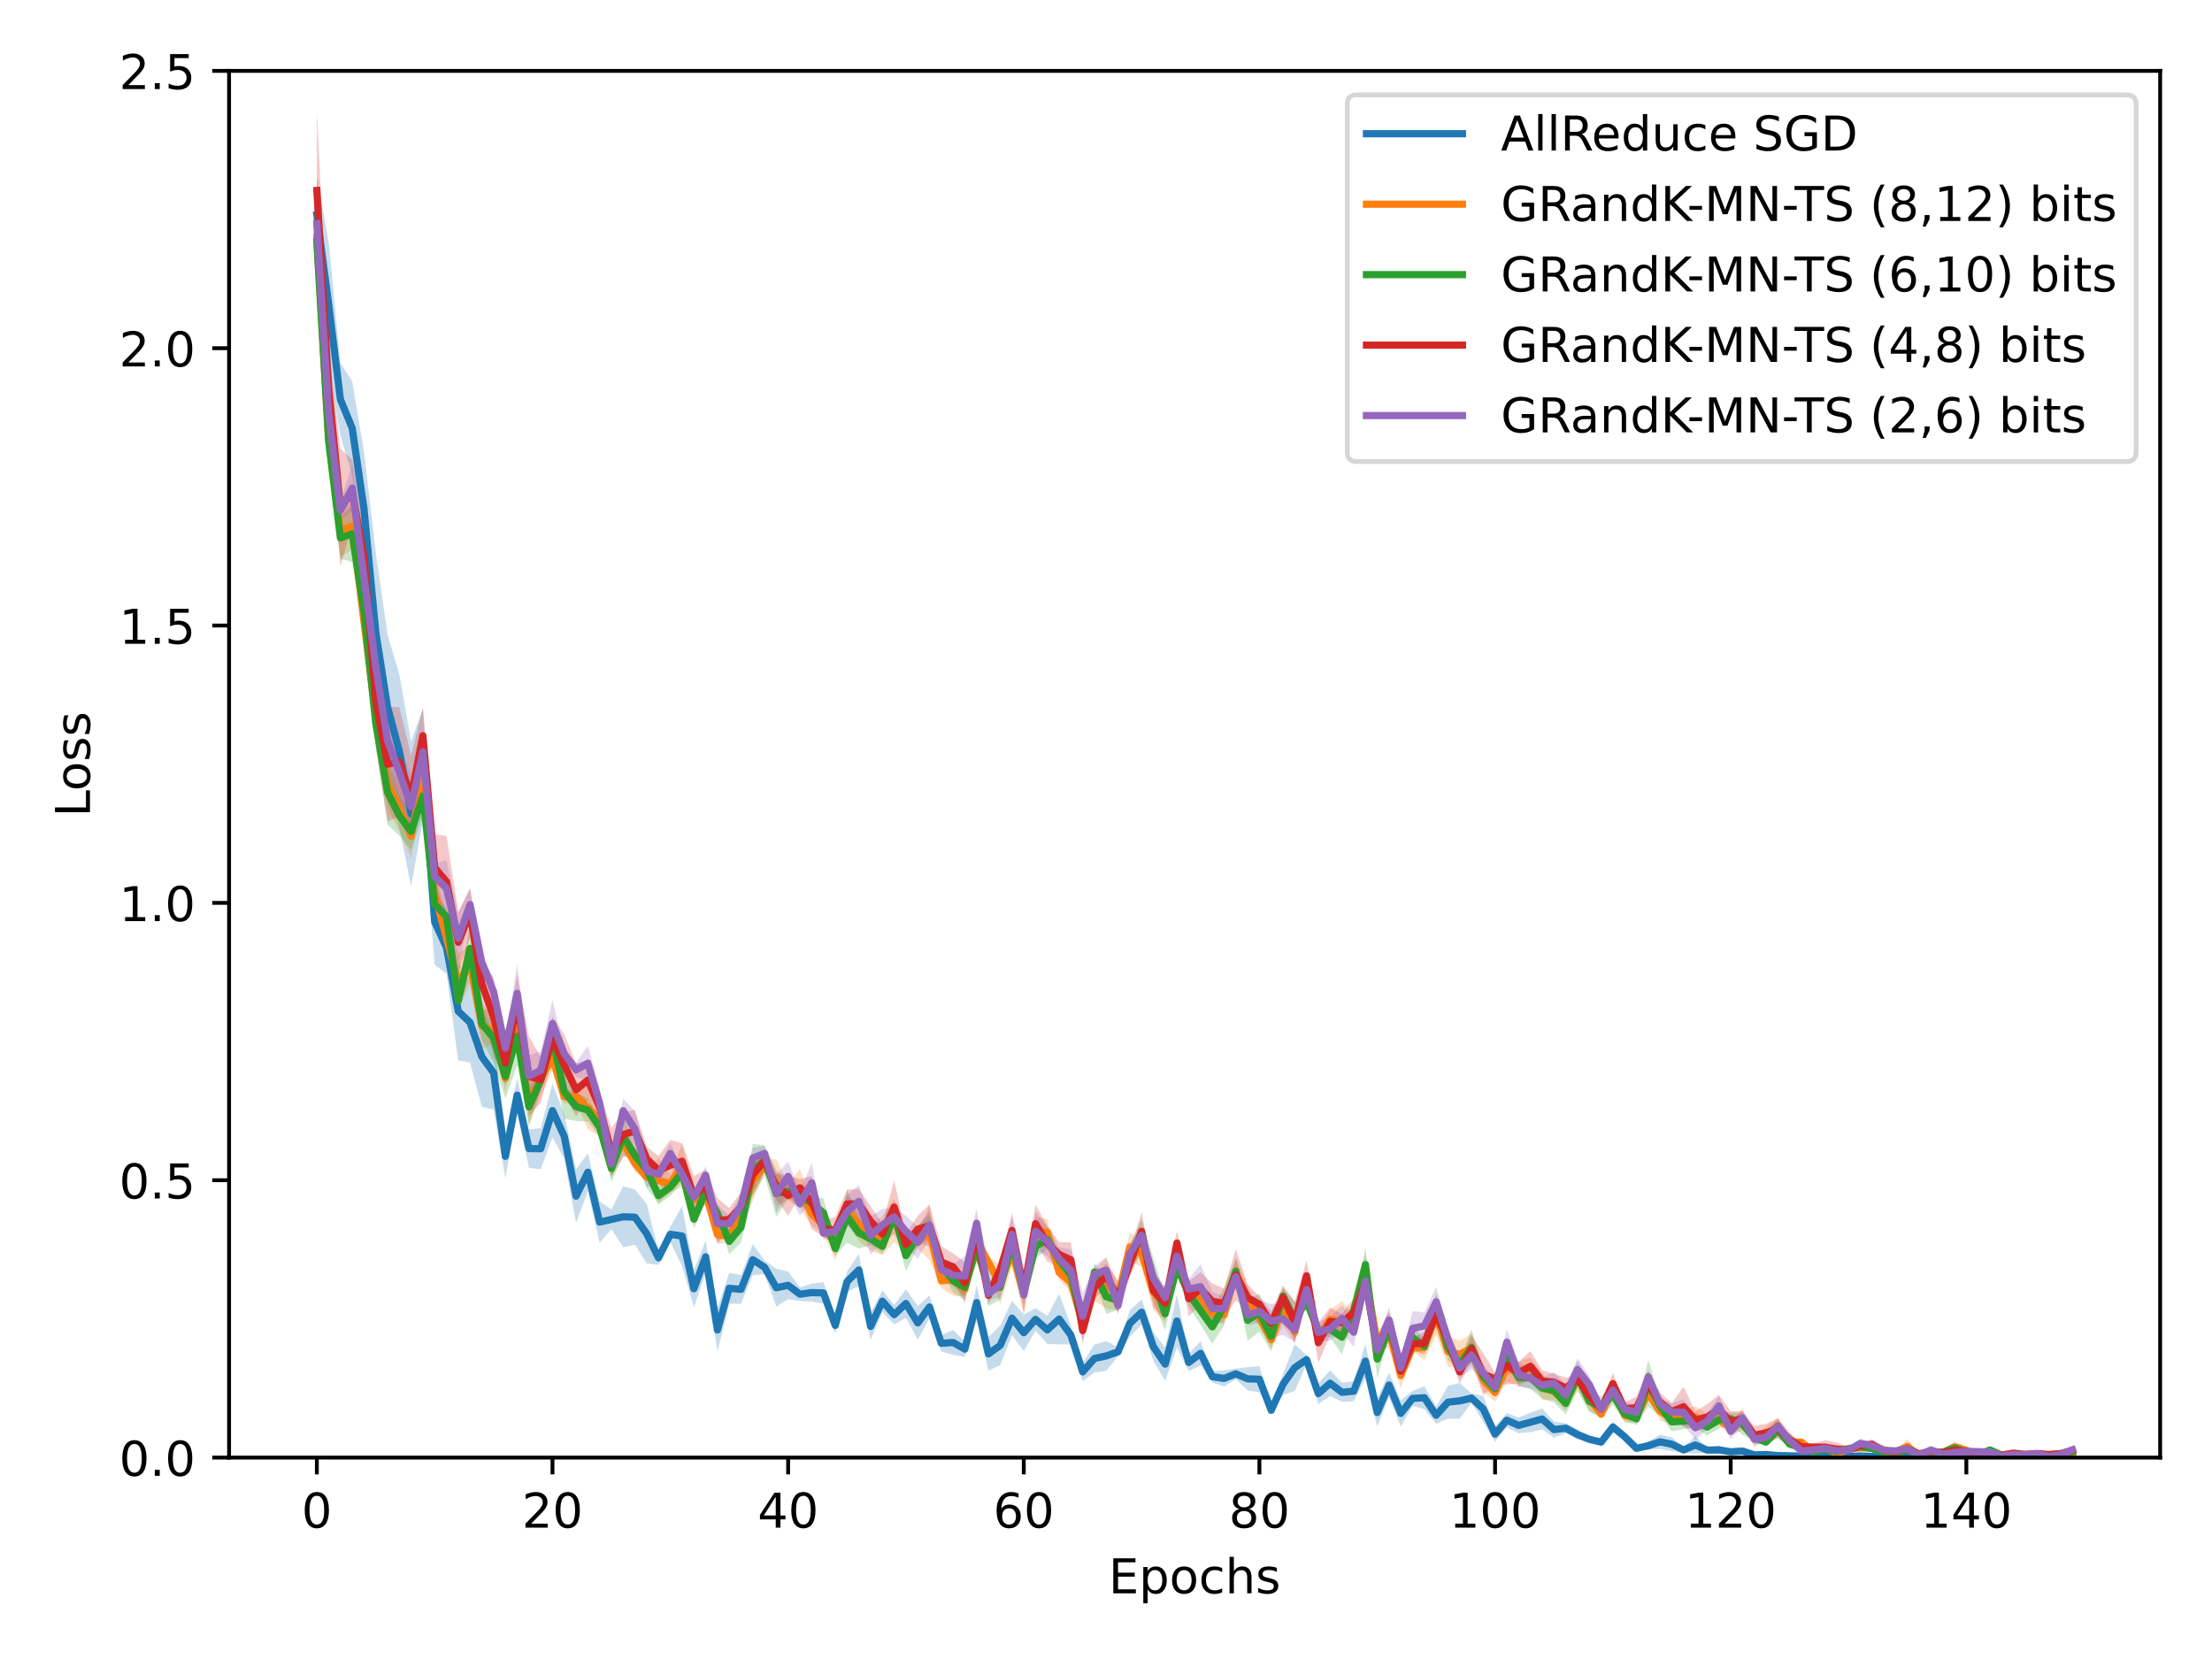 <?xml version="1.0" encoding="utf-8" standalone="no"?>
<!DOCTYPE svg PUBLIC "-//W3C//DTD SVG 1.1//EN"
  "http://www.w3.org/Graphics/SVG/1.1/DTD/svg11.dtd">
<!-- Created with matplotlib (https://matplotlib.org/) -->
<svg height="345.6pt" version="1.1" viewBox="0 0 460.8 345.6" width="460.8pt" xmlns="http://www.w3.org/2000/svg" xmlns:xlink="http://www.w3.org/1999/xlink">
 <defs>
  <style type="text/css">*{stroke-linecap:butt;stroke-linejoin:round;}</style>
 </defs>
 <g id="figure_1">
  <g id="patch_1">
   <path d="M 0 345.6 
L 460.8 345.6 
L 460.8 0 
L 0 0 
z
" style="fill:#ffffff;"/>
  </g>
  <g id="axes_1">
   <g id="patch_2">
    <path d="M 47.72 303.64 
L 450 303.64 
L 450 14.76 
L 47.72 14.76 
z
" style="fill:#ffffff;"/>
   </g>
   <g id="PolyCollection_1">
    <path clip-path="url(#p52922c31c3)" d="M 66.005 36.706 
L 66.005 52.757 
L 68.46 76.284 
L 70.914 90.849 
L 73.369 99.001 
L 75.823 117.994 
L 78.278 148.26 
L 80.732 162.339 
L 83.186 172.468 
L 85.641 184.659 
L 88.095 170.843 
L 90.55 201 
L 93.004 202.859 
L 95.459 220.929 
L 97.913 221.339 
L 100.367 230.577 
L 102.822 231.147 
L 105.276 245.419 
L 107.731 231.678 
L 110.185 243.29 
L 112.639 243.592 
L 115.094 236.958 
L 117.548 241.358 
L 120.003 254.78 
L 122.457 248.134 
L 124.912 258.898 
L 127.366 256.026 
L 129.82 259.807 
L 132.275 259.305 
L 134.729 263.208 
L 137.184 263.502 
L 139.638 258.68 
L 142.093 263.775 
L 144.547 272.363 
L 147.001 265.178 
L 149.456 281.593 
L 151.91 271.593 
L 154.365 271.588 
L 156.819 265.659 
L 159.274 265.453 
L 161.728 272.205 
L 164.182 270.638 
L 166.637 271.026 
L 169.091 271.14 
L 171.546 271.584 
L 174 277.745 
L 176.455 269.125 
L 178.909 267.908 
L 181.363 279.133 
L 183.818 273.334 
L 186.272 275.891 
L 188.727 274.515 
L 191.181 279.096 
L 193.635 274.651 
L 196.09 281.541 
L 198.544 282.244 
L 200.999 282.665 
L 203.453 275.066 
L 205.908 285.556 
L 208.362 284.387 
L 210.816 278.185 
L 213.271 281.411 
L 215.725 277.191 
L 218.18 279.966 
L 220.634 280.055 
L 223.089 280.085 
L 225.543 287.705 
L 227.997 285.916 
L 230.452 285.551 
L 232.906 282.551 
L 235.361 278.432 
L 237.815 276.022 
L 240.27 283.48 
L 242.724 287.659 
L 245.178 280.739 
L 247.633 285.629 
L 250.087 284.426 
L 252.542 287.985 
L 254.996 288.821 
L 257.45 287.306 
L 259.905 289.652 
L 262.359 290.041 
L 264.814 294.595 
L 267.268 290.568 
L 269.723 289.771 
L 272.177 284.134 
L 274.631 292.475 
L 277.086 290.829 
L 279.54 292.027 
L 281.995 291.911 
L 284.449 287.128 
L 286.904 297.155 
L 289.358 291.086 
L 291.812 297.172 
L 294.267 292.861 
L 296.721 293.573 
L 299.176 296.578 
L 301.63 295.532 
L 304.085 295.547 
L 306.539 292.226 
L 308.993 296.219 
L 311.448 300.365 
L 313.902 297.33 
L 316.357 298.577 
L 318.811 298.33 
L 321.265 297.779 
L 323.72 299.485 
L 326.174 298.571 
L 328.629 299.875 
L 331.083 300.576 
L 333.538 301.135 
L 335.992 298.359 
L 338.446 300.017 
L 340.901 302.262 
L 343.355 302.04 
L 345.81 301.852 
L 348.264 302.291 
L 350.719 302.671 
L 353.173 302.803 
L 355.627 302.619 
L 358.082 302.917 
L 360.536 302.845 
L 362.991 302.684 
L 365.445 303.472 
L 367.9 303.832 
L 370.354 303.492 
L 372.808 303.427 
L 375.263 303.585 
L 377.717 303.451 
L 380.172 303.55 
L 382.626 303.523 
L 385.08 303.557 
L 387.535 303.457 
L 389.989 303.527 
L 392.444 303.529 
L 394.898 303.512 
L 397.353 303.599 
L 399.807 303.589 
L 402.261 303.595 
L 404.716 303.569 
L 407.17 303.473 
L 409.625 303.514 
L 412.079 303.647 
L 414.534 303.532 
L 416.988 303.576 
L 419.442 303.575 
L 421.897 303.558 
L 424.351 303.489 
L 426.806 303.548 
L 429.26 303.57 
L 431.715 303.556 
L 431.715 303.388 
L 431.715 303.388 
L 429.26 303.312 
L 426.806 303.484 
L 424.351 303.384 
L 421.897 303.511 
L 419.442 303.528 
L 416.988 303.515 
L 414.534 303.337 
L 412.079 303.164 
L 409.625 303.304 
L 407.17 303.124 
L 404.716 303.425 
L 402.261 303.331 
L 399.807 303.408 
L 397.353 302.872 
L 394.898 303.426 
L 392.444 303.464 
L 389.989 303.344 
L 387.535 303.139 
L 385.08 303.323 
L 382.626 302.921 
L 380.172 303.26 
L 377.717 303.348 
L 375.263 303.065 
L 372.808 303.182 
L 370.354 302.937 
L 367.9 302.185 
L 365.445 302.659 
L 362.991 301.881 
L 360.536 302.023 
L 358.082 301.15 
L 355.627 301.54 
L 353.173 299.233 
L 350.719 301.425 
L 348.264 299.42 
L 345.81 298.859 
L 343.355 300.303 
L 340.901 301.154 
L 338.446 298.568 
L 335.992 296.164 
L 333.538 299.704 
L 331.083 299.083 
L 328.629 297.807 
L 326.174 296.454 
L 323.72 296.139 
L 321.265 293.425 
L 318.811 294.303 
L 316.357 295.296 
L 313.902 294.386 
L 311.448 297.135 
L 308.993 290.814 
L 306.539 290.268 
L 304.085 288.092 
L 301.63 288.674 
L 299.176 293.056 
L 296.721 288.76 
L 294.267 289.777 
L 291.812 291.684 
L 289.358 285.952 
L 286.904 291.341 
L 284.449 279.957 
L 281.995 287.723 
L 279.54 288.049 
L 277.086 285.47 
L 274.631 288.16 
L 272.177 282.347 
L 269.723 280.02 
L 267.268 286.185 
L 264.814 292.991 
L 262.359 284.584 
L 259.905 284.819 
L 257.45 285.088 
L 254.996 285.491 
L 252.542 285.595 
L 250.087 279.426 
L 247.633 282.021 
L 245.178 269.662 
L 242.724 280.679 
L 240.27 277.63 
L 237.815 270.689 
L 235.361 272.939 
L 232.906 280.664 
L 230.452 279.373 
L 227.997 280.074 
L 225.543 283.877 
L 223.089 276.178 
L 220.634 269.488 
L 218.18 274.125 
L 215.725 272.494 
L 213.271 273.848 
L 210.816 270.992 
L 208.362 276.147 
L 205.908 278.522 
L 203.453 267.645 
L 200.999 279.438 
L 198.544 277.089 
L 196.09 278.125 
L 193.635 269.877 
L 191.181 272.067 
L 188.727 268.568 
L 186.272 271.847 
L 183.818 268.79 
L 181.363 273.486 
L 178.909 261.205 
L 176.455 264.863 
L 174 274.456 
L 171.546 267.11 
L 169.091 267.395 
L 166.637 268.187 
L 164.182 264.862 
L 161.728 264.322 
L 159.274 262.566 
L 156.819 259.177 
L 154.365 265.605 
L 151.91 265.16 
L 149.456 272.526 
L 147.001 258.462 
L 144.547 264.581 
L 142.093 251.21 
L 139.638 255.561 
L 137.184 260.567 
L 134.729 250.829 
L 132.275 247.815 
L 129.82 247.144 
L 127.366 251.94 
L 124.912 250.287 
L 122.457 240.242 
L 120.003 243.583 
L 117.548 232.134 
L 115.094 225.77 
L 112.639 235.012 
L 110.185 235.236 
L 107.731 224.594 
L 105.276 236.345 
L 102.822 215.804 
L 100.367 209.671 
L 97.913 204.623 
L 95.459 200.407 
L 93.004 191.891 
L 90.55 183.075 
L 88.095 147.558 
L 85.641 154.459 
L 83.186 140.471 
L 80.732 132.229 
L 78.278 115.072 
L 75.823 94.017 
L 73.369 79.382 
L 70.914 75.573 
L 68.46 50.372 
L 66.005 36.706 
z
" style="fill:#1f77b4;fill-opacity:0.25;"/>
   </g>
   <g id="PolyCollection_2">
    <path clip-path="url(#p52922c31c3)" d="M 66.005 40.668 
L 66.005 58.274 
L 68.46 96.714 
L 70.914 116.039 
L 73.369 114.499 
L 75.823 132.825 
L 78.278 152.082 
L 80.732 168.201 
L 83.186 173.194 
L 85.641 178.751 
L 88.095 165.418 
L 90.55 190.563 
L 93.004 200.551 
L 95.459 210.677 
L 97.913 204.873 
L 100.367 218.602 
L 102.822 217.186 
L 105.276 227.428 
L 107.731 214.922 
L 110.185 234.076 
L 112.639 228.276 
L 115.094 222.948 
L 117.548 229.917 
L 120.003 229.692 
L 122.457 235.209 
L 124.912 236.714 
L 127.366 245.098 
L 129.82 239.584 
L 132.275 244.065 
L 134.729 245.874 
L 137.184 250.631 
L 139.638 248.48 
L 142.093 247.202 
L 144.547 251.655 
L 147.001 251.155 
L 149.456 259.113 
L 151.91 258.918 
L 154.365 255.957 
L 156.819 250.214 
L 159.274 244.138 
L 161.728 251.196 
L 164.182 250.05 
L 166.637 251.642 
L 169.091 255.363 
L 171.546 256.892 
L 174 262.528 
L 176.455 255.119 
L 178.909 258.481 
L 181.363 260.52 
L 183.818 261.508 
L 186.272 258.711 
L 188.727 261.491 
L 191.181 260.022 
L 193.635 262.511 
L 196.09 268.334 
L 198.544 269.905 
L 200.999 270.056 
L 203.453 263.396 
L 205.908 264.038 
L 208.362 271.698 
L 210.816 263.757 
L 213.271 273.967 
L 215.725 259.201 
L 218.18 259.395 
L 220.634 266.644 
L 223.089 269.17 
L 225.543 277.884 
L 227.997 271.038 
L 230.452 272.523 
L 232.906 273.035 
L 235.361 262.688 
L 237.815 263.877 
L 240.27 272.992 
L 242.724 275.392 
L 245.178 264.596 
L 247.633 270.249 
L 250.087 273.298 
L 252.542 275.174 
L 254.996 275.871 
L 257.45 267.882 
L 259.905 274.563 
L 262.359 275.931 
L 264.814 281.016 
L 267.268 276.248 
L 269.723 279.865 
L 272.177 270.224 
L 274.631 280.267 
L 277.086 276.842 
L 279.54 279.578 
L 281.995 276.381 
L 284.449 270.093 
L 286.904 281.182 
L 289.358 280.862 
L 291.812 289.17 
L 294.267 281.48 
L 296.721 283.324 
L 299.176 278.098 
L 301.63 284.726 
L 304.085 284.907 
L 306.539 283.834 
L 308.993 289.856 
L 311.448 292.021 
L 313.902 287.828 
L 316.357 288.873 
L 318.811 286.768 
L 321.265 291.652 
L 323.72 291.634 
L 326.174 293.86 
L 328.629 289.33 
L 331.083 293.94 
L 333.538 295.014 
L 335.992 291.617 
L 338.446 296.408 
L 340.901 296.169 
L 343.355 291.496 
L 345.81 295.927 
L 348.264 296.718 
L 350.719 296.283 
L 353.173 297.581 
L 355.627 297.876 
L 358.082 296.789 
L 360.536 299.048 
L 362.991 297.966 
L 365.445 300.204 
L 367.9 300.828 
L 370.354 298.353 
L 372.808 301.257 
L 375.263 300.877 
L 377.717 302.905 
L 380.172 301.944 
L 382.626 303.196 
L 385.08 302.758 
L 387.535 302.448 
L 389.989 302.252 
L 392.444 303.499 
L 394.898 303.017 
L 397.353 302.847 
L 399.807 303.386 
L 402.261 303.144 
L 404.716 302.89 
L 407.17 302.469 
L 409.625 302.85 
L 412.079 303.262 
L 414.534 303.354 
L 416.988 303.457 
L 419.442 303.193 
L 421.897 303.2 
L 424.351 303.077 
L 426.806 303.383 
L 429.26 303.446 
L 431.715 302.93 
L 431.715 302.275 
L 431.715 302.275 
L 429.26 302.517 
L 426.806 302.926 
L 424.351 302.794 
L 421.897 302.89 
L 419.442 302.932 
L 416.988 303.001 
L 414.534 302.268 
L 412.079 302.918 
L 409.625 301.353 
L 407.17 300.323 
L 404.716 302.322 
L 402.261 301.73 
L 399.807 303.183 
L 397.353 299.769 
L 394.898 302.046 
L 392.444 301.026 
L 389.989 301.036 
L 387.535 300.734 
L 385.08 300.979 
L 382.626 302.533 
L 380.172 301.054 
L 377.717 301.819 
L 375.263 299.966 
L 372.808 299.635 
L 370.354 295.505 
L 367.9 297.132 
L 365.445 299.207 
L 362.991 293.449 
L 360.536 295.987 
L 358.082 294.582 
L 355.627 294.71 
L 353.173 292.874 
L 350.719 293.819 
L 348.264 294.063 
L 345.81 292.124 
L 343.355 288.851 
L 340.901 294.318 
L 338.446 293.309 
L 335.992 287.317 
L 333.538 294.2 
L 331.083 288.728 
L 328.629 285.233 
L 326.174 289.943 
L 323.72 288.259 
L 321.265 286.179 
L 318.811 282.732 
L 316.357 283.685 
L 313.902 281.797 
L 311.448 288.174 
L 308.993 285.004 
L 306.539 277.841 
L 304.085 279.317 
L 301.63 278.41 
L 299.176 269.81 
L 296.721 278.142 
L 294.267 279.833 
L 291.812 283.944 
L 289.358 273.613 
L 286.904 278.14 
L 284.449 261.187 
L 281.995 273.918 
L 279.54 271.026 
L 277.086 272.86 
L 274.631 277.018 
L 272.177 264.791 
L 269.723 275.168 
L 267.268 268.517 
L 264.814 277.154 
L 262.359 273.234 
L 259.905 267.804 
L 257.45 262.112 
L 254.996 272.002 
L 252.542 272.287 
L 250.087 267.1 
L 247.633 268.106 
L 245.178 259.992 
L 242.724 268.43 
L 240.27 265.464 
L 237.815 258.173 
L 235.361 256.8 
L 232.906 267.119 
L 230.452 262.063 
L 227.997 264.473 
L 225.543 273.634 
L 223.089 265.236 
L 220.634 263.519 
L 218.18 253.988 
L 215.725 253.527 
L 213.271 265.115 
L 210.816 257.739 
L 208.362 263.441 
L 205.908 261.825 
L 203.453 253.327 
L 200.999 267.136 
L 198.544 263.293 
L 196.09 265.304 
L 193.635 251.018 
L 191.181 257.119 
L 188.727 256.236 
L 186.272 249.684 
L 183.818 253.319 
L 181.363 255.176 
L 178.909 251.471 
L 176.455 249.101 
L 174 255.989 
L 171.546 253.625 
L 169.091 250.425 
L 166.637 243.573 
L 164.182 246.587 
L 161.728 241.559 
L 159.274 241.248 
L 156.819 241.729 
L 154.365 249.854 
L 151.91 256.236 
L 149.456 255.285 
L 147.001 246.035 
L 144.547 248.367 
L 142.093 238.274 
L 139.638 244.76 
L 137.184 241.119 
L 134.729 244.602 
L 132.275 240.689 
L 129.82 236.414 
L 127.366 238.37 
L 124.912 230.053 
L 122.457 226.299 
L 120.003 227.077 
L 117.548 227.032 
L 115.094 217.977 
L 112.639 221 
L 110.185 225.176 
L 107.731 213.726 
L 105.276 221.871 
L 102.822 212.365 
L 100.367 208.805 
L 97.913 196.829 
L 95.459 198.697 
L 93.004 190.656 
L 90.55 181.641 
L 88.095 158.534 
L 85.641 169.666 
L 83.186 163.351 
L 80.732 158.504 
L 78.278 146.593 
L 75.823 125.813 
L 73.369 104.779 
L 70.914 105.089 
L 68.46 86.318 
L 66.005 40.668 
z
" style="fill:#ff7f0e;fill-opacity:0.25;"/>
   </g>
   <g id="PolyCollection_3">
    <path clip-path="url(#p52922c31c3)" d="M 66.005 43.131 
L 66.005 57.526 
L 68.46 96.222 
L 70.914 116.423 
L 73.369 117.095 
L 75.823 131.283 
L 78.278 155.489 
L 80.732 171.825 
L 83.186 174.065 
L 85.641 177.098 
L 88.095 170.059 
L 90.55 190.526 
L 93.004 192.722 
L 95.459 210.629 
L 97.913 203.142 
L 100.367 216.532 
L 102.822 221.43 
L 105.276 228.814 
L 107.731 221.97 
L 110.185 234.666 
L 112.639 226.961 
L 115.094 220.777 
L 117.548 233.031 
L 120.003 233.538 
L 122.457 233.64 
L 124.912 236.789 
L 127.366 246.204 
L 129.82 240.735 
L 132.275 242.022 
L 134.729 247.507 
L 137.184 250.903 
L 139.638 249.111 
L 142.093 246.327 
L 144.547 255.96 
L 147.001 250.393 
L 149.456 253.524 
L 151.91 261.299 
L 154.365 258.833 
L 156.819 249.17 
L 159.274 244.956 
L 161.728 253.507 
L 164.182 249.597 
L 166.637 251.27 
L 169.091 252.474 
L 171.546 255.658 
L 174 261.599 
L 176.455 258.878 
L 178.909 260.072 
L 181.363 259.41 
L 183.818 261.283 
L 186.272 255.589 
L 188.727 264.84 
L 191.181 259.741 
L 193.635 257.762 
L 196.09 264.872 
L 198.544 269.273 
L 200.999 270.823 
L 203.453 262.032 
L 205.908 272.047 
L 208.362 270.772 
L 210.816 261.867 
L 213.271 270.666 
L 215.725 262.101 
L 218.18 260.319 
L 220.634 264.372 
L 223.089 268.102 
L 225.543 278.136 
L 227.997 266.86 
L 230.452 273.741 
L 232.906 272.854 
L 235.361 263.872 
L 237.815 261.369 
L 240.27 270.983 
L 242.724 277.177 
L 245.178 265.728 
L 247.633 272.107 
L 250.087 275.932 
L 252.542 279.931 
L 254.996 276.085 
L 257.45 267.512 
L 259.905 279.287 
L 262.359 277.426 
L 264.814 281.531 
L 267.268 271.7 
L 269.723 278.814 
L 272.177 271.744 
L 274.631 278.273 
L 277.086 278.517 
L 279.54 282.18 
L 281.995 274.535 
L 284.449 266.91 
L 286.904 287.128 
L 289.358 278.319 
L 291.812 286.069 
L 294.267 281.799 
L 296.721 281.467 
L 299.176 274.012 
L 301.63 283.369 
L 304.085 285.161 
L 306.539 284.445 
L 308.993 288.707 
L 311.448 290.667 
L 313.902 284.264 
L 316.357 288.703 
L 318.811 289.36 
L 321.265 291.329 
L 323.72 292.164 
L 326.174 294.64 
L 328.629 289.788 
L 331.083 294.092 
L 333.538 295.329 
L 335.992 292.626 
L 338.446 296.099 
L 340.901 296.859 
L 343.355 293.044 
L 345.81 294.792 
L 348.264 298.187 
L 350.719 297.718 
L 353.173 297.43 
L 355.627 299.036 
L 358.082 297.609 
L 360.536 296.834 
L 362.991 298.905 
L 365.445 300.218 
L 367.9 301.287 
L 370.354 299.308 
L 372.808 301.609 
L 375.263 302.311 
L 377.717 302.879 
L 380.172 302.327 
L 382.626 303.126 
L 385.08 302.634 
L 387.535 302.005 
L 389.989 302.162 
L 392.444 302.873 
L 394.898 303.095 
L 397.353 302.849 
L 399.807 303.415 
L 402.261 302.877 
L 404.716 302.873 
L 407.17 302.288 
L 409.625 303.362 
L 412.079 303.321 
L 414.534 302.447 
L 416.988 303.427 
L 419.442 303.311 
L 421.897 303.28 
L 424.351 303.243 
L 426.806 303.249 
L 429.26 303.293 
L 431.715 303.12 
L 431.715 301.664 
L 431.715 301.664 
L 429.26 302.448 
L 426.806 302.824 
L 424.351 302.925 
L 421.897 302.886 
L 419.442 303.157 
L 416.988 302.821 
L 414.534 301.658 
L 412.079 302.873 
L 409.625 301.699 
L 407.17 301.01 
L 404.716 302.164 
L 402.261 302.355 
L 399.807 303.202 
L 397.353 301.034 
L 394.898 302.519 
L 392.444 302.201 
L 389.989 301.369 
L 387.535 300.757 
L 385.08 300.997 
L 382.626 301.606 
L 380.172 301.516 
L 377.717 301.924 
L 375.263 301.03 
L 372.808 300.045 
L 370.354 296.463 
L 367.9 299.514 
L 365.445 298.876 
L 362.991 294.456 
L 360.536 294.273 
L 358.082 293.946 
L 355.627 295.538 
L 353.173 294.34 
L 350.719 294.457 
L 348.264 294.223 
L 345.81 291.054 
L 343.355 283.285 
L 340.901 294.294 
L 338.446 292.978 
L 335.992 288.443 
L 333.538 290.869 
L 331.083 289.823 
L 328.629 283.438 
L 326.174 290.082 
L 323.72 287.159 
L 321.265 286.956 
L 318.811 284.643 
L 316.357 285.232 
L 313.902 280.435 
L 311.448 287.948 
L 308.993 284.819 
L 306.539 276.913 
L 304.085 283.317 
L 301.63 278.091 
L 299.176 269.421 
L 296.721 279.406 
L 294.267 275.497 
L 291.812 282.093 
L 289.358 275.439 
L 286.904 279.128 
L 284.449 259.935 
L 281.995 271.539 
L 279.54 274.918 
L 277.086 275.224 
L 274.631 276.433 
L 272.177 270.346 
L 269.723 271.186 
L 267.268 268.223 
L 264.814 275.223 
L 262.359 269.483 
L 259.905 270.764 
L 257.45 262.12 
L 254.996 268.223 
L 252.542 272.891 
L 250.087 270.073 
L 247.633 266.971 
L 245.178 262.042 
L 242.724 270.15 
L 240.27 261.944 
L 237.815 253.989 
L 235.361 259.306 
L 232.906 269.022 
L 230.452 266.509 
L 227.997 263.123 
L 225.543 274.037 
L 223.089 263.121 
L 220.634 260.667 
L 218.18 256.088 
L 215.725 257.184 
L 213.271 268.163 
L 210.816 255.826 
L 208.362 265.586 
L 205.908 264.31 
L 203.453 257.817 
L 200.999 265.546 
L 198.544 264.298 
L 196.09 262.469 
L 193.635 253.003 
L 191.181 255.346 
L 188.727 258.303 
L 186.272 250.538 
L 183.818 258.035 
L 181.363 256.737 
L 178.909 253.627 
L 176.455 247.813 
L 174 258.599 
L 171.546 249.679 
L 169.091 248.891 
L 166.637 246.912 
L 164.182 246.724 
L 161.728 243.716 
L 159.274 238.568 
L 156.819 238.304 
L 154.365 252.485 
L 151.91 255.92 
L 149.456 251.971 
L 147.001 245.916 
L 144.547 251.983 
L 142.093 242.275 
L 139.638 245.494 
L 137.184 247.268 
L 134.729 239.888 
L 132.275 239.392 
L 129.82 232.599 
L 127.366 240.615 
L 124.912 232.867 
L 122.457 228.884 
L 120.003 227.519 
L 117.548 221.798 
L 115.094 211.934 
L 112.639 223.218 
L 110.185 226.504 
L 107.731 209.725 
L 105.276 219.65 
L 102.822 211.01 
L 100.367 209.994 
L 97.913 192.014 
L 95.459 206.261 
L 93.004 189.119 
L 90.55 186.214 
L 88.095 161.611 
L 85.641 169.333 
L 83.186 165.73 
L 80.732 158.265 
L 78.278 145.849 
L 75.823 123.383 
L 73.369 105.252 
L 70.914 107.73 
L 68.46 87.488 
L 66.005 43.131 
z
" style="fill:#2ca02c;fill-opacity:0.25;"/>
   </g>
   <g id="PolyCollection_4">
    <path clip-path="url(#p52922c31c3)" d="M 66.005 23.097 
L 66.005 56.255 
L 68.46 89.128 
L 70.914 117.979 
L 73.369 109.341 
L 75.823 126.056 
L 78.278 155.632 
L 80.732 171.137 
L 83.186 170.052 
L 85.641 174.635 
L 88.095 159.053 
L 90.55 187.691 
L 93.004 193.224 
L 95.459 202.651 
L 97.913 195.33 
L 100.367 210.049 
L 102.822 220.056 
L 105.276 225.93 
L 107.731 214.737 
L 110.185 232.552 
L 112.639 229.719 
L 115.094 220.685 
L 117.548 228.184 
L 120.003 232.562 
L 122.457 229.214 
L 124.912 233.761 
L 127.366 245.173 
L 129.82 241.099 
L 132.275 239.938 
L 134.729 243.881 
L 137.184 246.835 
L 139.638 248.038 
L 142.093 245.663 
L 144.547 253.344 
L 147.001 250.178 
L 149.456 258.992 
L 151.91 256.394 
L 154.365 254.524 
L 156.819 248.698 
L 159.274 244.217 
L 161.728 249.894 
L 164.182 253.28 
L 166.637 249.26 
L 169.091 255.999 
L 171.546 257.747 
L 174 259.176 
L 176.455 253.799 
L 178.909 253.894 
L 181.363 257.561 
L 183.818 259.237 
L 186.272 257.037 
L 188.727 261.466 
L 191.181 258.903 
L 193.635 259.697 
L 196.09 266.14 
L 198.544 266.705 
L 200.999 271.487 
L 203.453 259.332 
L 205.908 271.78 
L 208.362 266.336 
L 210.816 259.92 
L 213.271 273.521 
L 215.725 258.886 
L 218.18 262.764 
L 220.634 263.901 
L 223.089 266.113 
L 225.543 279.911 
L 227.997 270.488 
L 230.452 268.511 
L 232.906 273.563 
L 235.361 265.965 
L 237.815 260.489 
L 240.27 272.337 
L 242.724 274.846 
L 245.178 261.452 
L 247.633 274.175 
L 250.087 271.861 
L 252.542 274.805 
L 254.996 274.653 
L 257.45 270.89 
L 259.905 273.081 
L 262.359 273.314 
L 264.814 278.13 
L 267.268 272.773 
L 269.723 279.745 
L 272.177 268.949 
L 274.631 283.89 
L 277.086 278.238 
L 279.54 277.331 
L 281.995 276.473 
L 284.449 270.231 
L 286.904 283.875 
L 289.358 276.948 
L 291.812 286.997 
L 294.267 281.308 
L 296.721 282.168 
L 299.176 275.669 
L 301.63 281.897 
L 304.085 288.181 
L 306.539 283.726 
L 308.993 290.649 
L 311.448 288.52 
L 313.902 288.4 
L 316.357 288.225 
L 318.811 287.786 
L 321.265 289.948 
L 323.72 289.691 
L 326.174 291.27 
L 328.629 288.229 
L 331.083 291.872 
L 333.538 294.495 
L 335.992 290.501 
L 338.446 294.832 
L 340.901 295.557 
L 343.355 291.078 
L 345.81 294.116 
L 348.264 295.825 
L 350.719 297.254 
L 353.173 297.696 
L 355.627 297.888 
L 358.082 296.584 
L 360.536 298.343 
L 362.991 297.015 
L 365.445 300.904 
L 367.9 300.374 
L 370.354 299.741 
L 372.808 301.311 
L 375.263 301.971 
L 377.717 302.227 
L 380.172 302.94 
L 382.626 303.254 
L 385.08 302.693 
L 387.535 301.738 
L 389.989 301.937 
L 392.444 302.375 
L 394.898 303.087 
L 397.353 302.351 
L 399.807 303.387 
L 402.261 302.845 
L 404.716 303.049 
L 407.17 302.867 
L 409.625 303.017 
L 412.079 303.268 
L 414.534 303.295 
L 416.988 303.327 
L 419.442 302.94 
L 421.897 303.247 
L 424.351 303.195 
L 426.806 303.398 
L 429.26 303.239 
L 431.715 302.602 
L 431.715 301.583 
L 431.715 301.583 
L 429.26 302.425 
L 426.806 302.609 
L 424.351 302.373 
L 421.897 302.705 
L 419.442 302.481 
L 416.988 302.917 
L 414.534 302.865 
L 412.079 302.203 
L 409.625 301.668 
L 407.17 301.357 
L 404.716 302.184 
L 402.261 301.758 
L 399.807 302.357 
L 397.353 301.216 
L 394.898 301.796 
L 392.444 302.007 
L 389.989 299.808 
L 387.535 300.589 
L 385.08 301.348 
L 382.626 300.497 
L 380.172 300.034 
L 377.717 300.711 
L 375.263 300.846 
L 372.808 298.356 
L 370.354 295.418 
L 367.9 296.608 
L 365.445 297.054 
L 362.991 293.997 
L 360.536 293.954 
L 358.082 290.582 
L 355.627 292.493 
L 353.173 293.994 
L 350.719 288.839 
L 348.264 292.241 
L 345.81 290.091 
L 343.355 285.596 
L 340.901 290.926 
L 338.446 292.153 
L 335.992 285.978 
L 333.538 292.571 
L 331.083 289.643 
L 328.629 286.219 
L 326.174 287.026 
L 323.72 286.162 
L 321.265 285.459 
L 318.811 281.465 
L 316.357 283.67 
L 313.902 280.448 
L 311.448 285.962 
L 308.993 281.912 
L 306.539 278.145 
L 304.085 283.403 
L 301.63 276.578 
L 299.176 271.973 
L 296.721 277.481 
L 294.267 278.651 
L 291.812 284.348 
L 289.358 273.137 
L 286.904 278.363 
L 284.449 263.96 
L 281.995 270.497 
L 279.54 273.708 
L 277.086 272.378 
L 274.631 275.527 
L 272.177 262.59 
L 269.723 271.04 
L 267.268 267.783 
L 264.814 273.118 
L 262.359 270.131 
L 259.905 267.543 
L 257.45 260.164 
L 254.996 268.391 
L 252.542 267.364 
L 250.087 265.05 
L 247.633 266.9 
L 245.178 256.422 
L 242.724 268.09 
L 240.27 265.374 
L 237.815 252.521 
L 235.361 260.508 
L 232.906 266.858 
L 230.452 263.186 
L 227.997 265.836 
L 225.543 274.484 
L 223.089 258.814 
L 220.634 258.735 
L 218.18 255.358 
L 215.725 250.965 
L 213.271 264.293 
L 210.816 252.729 
L 208.362 262.551 
L 205.908 267.895 
L 203.453 254.716 
L 200.999 262.907 
L 198.544 261.122 
L 196.09 259.633 
L 193.635 250.921 
L 191.181 253.261 
L 188.727 257.063 
L 186.272 245.862 
L 183.818 254.89 
L 181.363 251.274 
L 178.909 247.674 
L 176.455 247.825 
L 174 253.462 
L 171.546 254.36 
L 169.091 244.993 
L 166.637 245.616 
L 164.182 244.835 
L 161.728 244.497 
L 159.274 239.443 
L 156.819 240.751 
L 154.365 248.387 
L 151.91 251.651 
L 149.456 249.607 
L 147.001 243.648 
L 144.547 244.974 
L 142.093 238.144 
L 139.638 237.472 
L 137.184 240.82 
L 134.729 238.909 
L 132.275 231.297 
L 129.82 231.581 
L 127.366 235.034 
L 124.912 227.454 
L 122.457 220.807 
L 120.003 221.476 
L 117.548 215.495 
L 115.094 211.823 
L 112.639 220.144 
L 110.185 215.889 
L 107.731 203.101 
L 105.276 216.959 
L 102.822 203.605 
L 100.367 199.755 
L 97.913 185.112 
L 95.459 189.91 
L 93.004 174.105 
L 90.55 173.816 
L 88.095 147.476 
L 85.641 157.397 
L 83.186 147.265 
L 80.732 147.263 
L 78.278 136.318 
L 75.823 105.996 
L 73.369 95.764 
L 70.914 93.445 
L 68.46 72.645 
L 66.005 23.097 
z
" style="fill:#d62728;fill-opacity:0.25;"/>
   </g>
   <g id="PolyCollection_5">
    <path clip-path="url(#p52922c31c3)" d="M 66.005 37.269 
L 66.005 55.895 
L 68.46 91.518 
L 70.914 108.437 
L 73.369 106.436 
L 75.823 123.1 
L 78.278 141.622 
L 80.732 157.533 
L 83.186 166.42 
L 85.641 174.598 
L 88.095 160.597 
L 90.55 185.328 
L 93.004 190.927 
L 95.459 200.594 
L 97.913 191.821 
L 100.367 202.499 
L 102.822 209.141 
L 105.276 220.228 
L 107.731 212.95 
L 110.185 228.552 
L 112.639 226.949 
L 115.094 218.18 
L 117.548 220.456 
L 120.003 224.377 
L 122.457 225.107 
L 124.912 233.135 
L 127.366 244.054 
L 129.82 233.86 
L 132.275 239.006 
L 134.729 247.354 
L 137.184 246.511 
L 139.638 242.512 
L 142.093 245.861 
L 144.547 251.101 
L 147.001 246.749 
L 149.456 258.735 
L 151.91 256.677 
L 154.365 253.488 
L 156.819 243.439 
L 159.274 241.842 
L 161.728 252.631 
L 164.182 248.183 
L 166.637 253.209 
L 169.091 250.516 
L 171.546 258.21 
L 174 257.789 
L 176.455 255.854 
L 178.909 253.619 
L 181.363 261.396 
L 183.818 258.524 
L 186.272 255.385 
L 188.727 259.768 
L 191.181 262.227 
L 193.635 258.061 
L 196.09 266.406 
L 198.544 267.956 
L 200.999 270.09 
L 203.453 257.939 
L 205.908 270.75 
L 208.362 270.319 
L 210.816 260.824 
L 213.271 271.784 
L 215.725 260.595 
L 218.18 261.617 
L 220.634 264.67 
L 223.089 269.068 
L 225.543 279.134 
L 227.997 267.034 
L 230.452 267.409 
L 232.906 273.715 
L 235.361 263.115 
L 237.815 259.072 
L 240.27 268.222 
L 242.724 272.266 
L 245.178 264.262 
L 247.633 270.653 
L 250.087 272.705 
L 252.542 276.035 
L 254.996 275.304 
L 257.45 267.319 
L 259.905 276.073 
L 262.359 275.626 
L 264.814 278.727 
L 267.268 278.11 
L 269.723 279.527 
L 272.177 270.883 
L 274.631 279.74 
L 277.086 279.284 
L 279.54 277.355 
L 281.995 280.55 
L 284.449 268.63 
L 286.904 283.45 
L 289.358 277.631 
L 291.812 286.077 
L 294.267 280.35 
L 296.721 279.008 
L 299.176 274.269 
L 301.63 281.327 
L 304.085 287.072 
L 306.539 285.207 
L 308.993 287.991 
L 311.448 290.516 
L 313.902 282.313 
L 316.357 288.826 
L 318.811 289.268 
L 321.265 290.114 
L 323.72 290.426 
L 326.174 292.729 
L 328.629 287.601 
L 331.083 290.254 
L 333.538 294.712 
L 335.992 291.749 
L 338.446 295.189 
L 340.901 295.642 
L 343.355 288.074 
L 345.81 293.705 
L 348.264 295.895 
L 350.719 296.9 
L 353.173 299.903 
L 355.627 297.761 
L 358.082 294.989 
L 360.536 299.802 
L 362.991 297.027 
L 365.445 301.392 
L 367.9 300.196 
L 370.354 298.744 
L 372.808 300.554 
L 375.263 302.675 
L 377.717 302.579 
L 380.172 302.784 
L 382.626 303.272 
L 385.08 302.588 
L 387.535 301.747 
L 389.989 301.816 
L 392.444 302.621 
L 394.898 302.941 
L 397.353 302.566 
L 399.807 303.621 
L 402.261 302.808 
L 404.716 303.074 
L 407.17 302.771 
L 409.625 303.164 
L 412.079 303.263 
L 414.534 303.019 
L 416.988 303.507 
L 419.442 303.379 
L 421.897 303.177 
L 424.351 303.004 
L 426.806 303.446 
L 429.26 303.296 
L 431.715 302.717 
L 431.715 301.356 
L 431.715 301.356 
L 429.26 302.756 
L 426.806 303.294 
L 424.351 302.647 
L 421.897 302.9 
L 419.442 302.616 
L 416.988 303.131 
L 414.534 301.922 
L 412.079 301.586 
L 409.625 301.606 
L 407.17 302.412 
L 404.716 302.787 
L 402.261 301.307 
L 399.807 302.627 
L 397.353 301.04 
L 394.898 301.544 
L 392.444 301.647 
L 389.989 300.478 
L 387.535 299.65 
L 385.08 301.564 
L 382.626 301.131 
L 380.172 300.633 
L 377.717 301.538 
L 375.263 301.857 
L 372.808 299.568 
L 370.354 295.385 
L 367.9 298.643 
L 365.445 298.191 
L 362.991 293.735 
L 360.536 296.521 
L 358.082 290.766 
L 355.627 294.428 
L 353.173 294.964 
L 350.719 291.504 
L 348.264 292.371 
L 345.81 291.172 
L 343.355 285.544 
L 340.901 292.765 
L 338.446 291.977 
L 335.992 287.376 
L 333.538 292.425 
L 331.083 286.66 
L 328.629 282.97 
L 326.174 288.47 
L 323.72 285.822 
L 321.265 287.071 
L 318.811 284.932 
L 316.357 283.837 
L 313.902 276.89 
L 311.448 287.509 
L 308.993 284.11 
L 306.539 279.373 
L 304.085 282.919 
L 301.63 276.691 
L 299.176 268.114 
L 296.721 273.373 
L 294.267 273.137 
L 291.812 283.75 
L 289.358 272.375 
L 286.904 278.963 
L 284.449 265.087 
L 281.995 274.506 
L 279.54 271.912 
L 277.086 274.333 
L 274.631 275.401 
L 272.177 266.377 
L 269.723 274.644 
L 267.268 271.31 
L 264.814 271.685 
L 262.359 270.724 
L 259.905 271.857 
L 257.45 264.604 
L 254.996 269.969 
L 252.542 269.141 
L 250.087 263.381 
L 247.633 266.404 
L 245.178 259.04 
L 242.724 268.38 
L 240.27 264.254 
L 237.815 255.564 
L 235.361 259.194 
L 232.906 270.237 
L 230.452 261.817 
L 227.997 263.828 
L 225.543 269.298 
L 223.089 260.226 
L 220.634 259.862 
L 218.18 255.613 
L 215.725 252.371 
L 213.271 267.813 
L 210.816 253.45 
L 208.362 265.091 
L 205.908 268.203 
L 203.453 251.72 
L 200.999 261.642 
L 198.544 263.369 
L 196.09 262.594 
L 193.635 252.253 
L 191.181 255.443 
L 188.727 253.299 
L 186.272 251.622 
L 183.818 251.846 
L 181.363 253.398 
L 178.909 246.911 
L 176.455 248.986 
L 174 255.278 
L 171.546 255.579 
L 169.091 242.273 
L 166.637 248.348 
L 164.182 241.932 
L 161.728 244.694 
L 159.274 238.714 
L 156.819 239.081 
L 154.365 248.915 
L 151.91 253.162 
L 149.456 251.014 
L 147.001 242.914 
L 144.547 247.782 
L 142.093 243.452 
L 139.638 238.09 
L 137.184 242.825 
L 134.729 240.47 
L 132.275 231.462 
L 129.82 228.89 
L 127.366 240.79 
L 124.912 226.523 
L 122.457 217.85 
L 120.003 221.379 
L 117.548 218.597 
L 115.094 208.257 
L 112.639 219.055 
L 110.185 219.799 
L 107.731 200.916 
L 105.276 216.5 
L 102.822 204.026 
L 100.367 198.502 
L 97.913 185.032 
L 95.459 190.274 
L 93.004 179.155 
L 90.55 179.88 
L 88.095 152.612 
L 85.641 161.586 
L 83.186 155.23 
L 80.732 151.072 
L 78.278 136.109 
L 75.823 116.942 
L 73.369 96.908 
L 70.914 104.161 
L 68.46 80.546 
L 66.005 37.269 
z
" style="fill:#9467bd;fill-opacity:0.25;"/>
   </g>
   <g id="matplotlib.axis_1">
    <g id="xtick_1">
     <g id="line2d_1">
      <defs>
       <path d="M 0 0 
L 0 3.5 
" id="m6bf0fcd932" style="stroke:#000000;stroke-width:0.8;"/>
      </defs>
      <g>
       <use style="stroke:#000000;stroke-width:0.8;" x="66.005" xlink:href="#m6bf0fcd932" y="303.64"/>
      </g>
     </g>
     <g id="text_1">
      <!-- 0 -->
      <g transform="translate(62.824 318.238)scale(0.1 -0.1)">
       <defs>
        <path d="M 31.781 66.406 
Q 24.172 66.406 20.328 58.906 
Q 16.5 51.422 16.5 36.375 
Q 16.5 21.391 20.328 13.891 
Q 24.172 6.391 31.781 6.391 
Q 39.453 6.391 43.281 13.891 
Q 47.125 21.391 47.125 36.375 
Q 47.125 51.422 43.281 58.906 
Q 39.453 66.406 31.781 66.406 
z
M 31.781 74.219 
Q 44.047 74.219 50.516 64.516 
Q 56.984 54.828 56.984 36.375 
Q 56.984 17.969 50.516 8.266 
Q 44.047 -1.422 31.781 -1.422 
Q 19.531 -1.422 13.062 8.266 
Q 6.594 17.969 6.594 36.375 
Q 6.594 54.828 13.062 64.516 
Q 19.531 74.219 31.781 74.219 
z
" id="DejaVuSans-48"/>
       </defs>
       <use xlink:href="#DejaVuSans-48"/>
      </g>
     </g>
    </g>
    <g id="xtick_2">
     <g id="line2d_2">
      <g>
       <use style="stroke:#000000;stroke-width:0.8;" x="115.094" xlink:href="#m6bf0fcd932" y="303.64"/>
      </g>
     </g>
     <g id="text_2">
      <!-- 20 -->
      <g transform="translate(108.731 318.238)scale(0.1 -0.1)">
       <defs>
        <path d="M 19.188 8.297 
L 53.609 8.297 
L 53.609 0 
L 7.328 0 
L 7.328 8.297 
Q 12.938 14.109 22.625 23.891 
Q 32.328 33.688 34.812 36.531 
Q 39.547 41.844 41.422 45.531 
Q 43.312 49.219 43.312 52.781 
Q 43.312 58.594 39.234 62.25 
Q 35.156 65.922 28.609 65.922 
Q 23.969 65.922 18.812 64.312 
Q 13.672 62.703 7.812 59.422 
L 7.812 69.391 
Q 13.766 71.781 18.938 73 
Q 24.125 74.219 28.422 74.219 
Q 39.75 74.219 46.484 68.547 
Q 53.219 62.891 53.219 53.422 
Q 53.219 48.922 51.531 44.891 
Q 49.859 40.875 45.406 35.406 
Q 44.188 33.984 37.641 27.219 
Q 31.109 20.453 19.188 8.297 
z
" id="DejaVuSans-50"/>
       </defs>
       <use xlink:href="#DejaVuSans-50"/>
       <use x="63.623" xlink:href="#DejaVuSans-48"/>
      </g>
     </g>
    </g>
    <g id="xtick_3">
     <g id="line2d_3">
      <g>
       <use style="stroke:#000000;stroke-width:0.8;" x="164.182" xlink:href="#m6bf0fcd932" y="303.64"/>
      </g>
     </g>
     <g id="text_3">
      <!-- 40 -->
      <g transform="translate(157.82 318.238)scale(0.1 -0.1)">
       <defs>
        <path d="M 37.797 64.312 
L 12.891 25.391 
L 37.797 25.391 
z
M 35.203 72.906 
L 47.609 72.906 
L 47.609 25.391 
L 58.016 25.391 
L 58.016 17.188 
L 47.609 17.188 
L 47.609 0 
L 37.797 0 
L 37.797 17.188 
L 4.891 17.188 
L 4.891 26.703 
z
" id="DejaVuSans-52"/>
       </defs>
       <use xlink:href="#DejaVuSans-52"/>
       <use x="63.623" xlink:href="#DejaVuSans-48"/>
      </g>
     </g>
    </g>
    <g id="xtick_4">
     <g id="line2d_4">
      <g>
       <use style="stroke:#000000;stroke-width:0.8;" x="213.271" xlink:href="#m6bf0fcd932" y="303.64"/>
      </g>
     </g>
     <g id="text_4">
      <!-- 60 -->
      <g transform="translate(206.908 318.238)scale(0.1 -0.1)">
       <defs>
        <path d="M 33.016 40.375 
Q 26.375 40.375 22.484 35.828 
Q 18.609 31.297 18.609 23.391 
Q 18.609 15.531 22.484 10.953 
Q 26.375 6.391 33.016 6.391 
Q 39.656 6.391 43.531 10.953 
Q 47.406 15.531 47.406 23.391 
Q 47.406 31.297 43.531 35.828 
Q 39.656 40.375 33.016 40.375 
z
M 52.594 71.297 
L 52.594 62.312 
Q 48.875 64.062 45.094 64.984 
Q 41.312 65.922 37.594 65.922 
Q 27.828 65.922 22.672 59.328 
Q 17.531 52.734 16.797 39.406 
Q 19.672 43.656 24.016 45.922 
Q 28.375 48.188 33.594 48.188 
Q 44.578 48.188 50.953 41.516 
Q 57.328 34.859 57.328 23.391 
Q 57.328 12.156 50.688 5.359 
Q 44.047 -1.422 33.016 -1.422 
Q 20.359 -1.422 13.672 8.266 
Q 6.984 17.969 6.984 36.375 
Q 6.984 53.656 15.188 63.938 
Q 23.391 74.219 37.203 74.219 
Q 40.922 74.219 44.703 73.484 
Q 48.484 72.75 52.594 71.297 
z
" id="DejaVuSans-54"/>
       </defs>
       <use xlink:href="#DejaVuSans-54"/>
       <use x="63.623" xlink:href="#DejaVuSans-48"/>
      </g>
     </g>
    </g>
    <g id="xtick_5">
     <g id="line2d_5">
      <g>
       <use style="stroke:#000000;stroke-width:0.8;" x="262.359" xlink:href="#m6bf0fcd932" y="303.64"/>
      </g>
     </g>
     <g id="text_5">
      <!-- 80 -->
      <g transform="translate(255.997 318.238)scale(0.1 -0.1)">
       <defs>
        <path d="M 31.781 34.625 
Q 24.75 34.625 20.719 30.859 
Q 16.703 27.094 16.703 20.516 
Q 16.703 13.922 20.719 10.156 
Q 24.75 6.391 31.781 6.391 
Q 38.812 6.391 42.859 10.172 
Q 46.922 13.969 46.922 20.516 
Q 46.922 27.094 42.891 30.859 
Q 38.875 34.625 31.781 34.625 
z
M 21.922 38.812 
Q 15.578 40.375 12.031 44.719 
Q 8.5 49.078 8.5 55.328 
Q 8.5 64.062 14.719 69.141 
Q 20.953 74.219 31.781 74.219 
Q 42.672 74.219 48.875 69.141 
Q 55.078 64.062 55.078 55.328 
Q 55.078 49.078 51.531 44.719 
Q 48 40.375 41.703 38.812 
Q 48.828 37.156 52.797 32.312 
Q 56.781 27.484 56.781 20.516 
Q 56.781 9.906 50.312 4.234 
Q 43.844 -1.422 31.781 -1.422 
Q 19.734 -1.422 13.25 4.234 
Q 6.781 9.906 6.781 20.516 
Q 6.781 27.484 10.781 32.312 
Q 14.797 37.156 21.922 38.812 
z
M 18.312 54.391 
Q 18.312 48.734 21.844 45.562 
Q 25.391 42.391 31.781 42.391 
Q 38.141 42.391 41.719 45.562 
Q 45.312 48.734 45.312 54.391 
Q 45.312 60.062 41.719 63.234 
Q 38.141 66.406 31.781 66.406 
Q 25.391 66.406 21.844 63.234 
Q 18.312 60.062 18.312 54.391 
z
" id="DejaVuSans-56"/>
       </defs>
       <use xlink:href="#DejaVuSans-56"/>
       <use x="63.623" xlink:href="#DejaVuSans-48"/>
      </g>
     </g>
    </g>
    <g id="xtick_6">
     <g id="line2d_6">
      <g>
       <use style="stroke:#000000;stroke-width:0.8;" x="311.448" xlink:href="#m6bf0fcd932" y="303.64"/>
      </g>
     </g>
     <g id="text_6">
      <!-- 100 -->
      <g transform="translate(301.904 318.238)scale(0.1 -0.1)">
       <defs>
        <path d="M 12.406 8.297 
L 28.516 8.297 
L 28.516 63.922 
L 10.984 60.406 
L 10.984 69.391 
L 28.422 72.906 
L 38.281 72.906 
L 38.281 8.297 
L 54.391 8.297 
L 54.391 0 
L 12.406 0 
z
" id="DejaVuSans-49"/>
       </defs>
       <use xlink:href="#DejaVuSans-49"/>
       <use x="63.623" xlink:href="#DejaVuSans-48"/>
       <use x="127.246" xlink:href="#DejaVuSans-48"/>
      </g>
     </g>
    </g>
    <g id="xtick_7">
     <g id="line2d_7">
      <g>
       <use style="stroke:#000000;stroke-width:0.8;" x="360.536" xlink:href="#m6bf0fcd932" y="303.64"/>
      </g>
     </g>
     <g id="text_7">
      <!-- 120 -->
      <g transform="translate(350.993 318.238)scale(0.1 -0.1)">
       <use xlink:href="#DejaVuSans-49"/>
       <use x="63.623" xlink:href="#DejaVuSans-50"/>
       <use x="127.246" xlink:href="#DejaVuSans-48"/>
      </g>
     </g>
    </g>
    <g id="xtick_8">
     <g id="line2d_8">
      <g>
       <use style="stroke:#000000;stroke-width:0.8;" x="409.625" xlink:href="#m6bf0fcd932" y="303.64"/>
      </g>
     </g>
     <g id="text_8">
      <!-- 140 -->
      <g transform="translate(400.081 318.238)scale(0.1 -0.1)">
       <use xlink:href="#DejaVuSans-49"/>
       <use x="63.623" xlink:href="#DejaVuSans-52"/>
       <use x="127.246" xlink:href="#DejaVuSans-48"/>
      </g>
     </g>
    </g>
    <g id="text_9">
     <!-- Epochs -->
     <g transform="translate(230.944 331.917)scale(0.1 -0.1)">
      <defs>
       <path d="M 9.812 72.906 
L 55.906 72.906 
L 55.906 64.594 
L 19.672 64.594 
L 19.672 43.016 
L 54.391 43.016 
L 54.391 34.719 
L 19.672 34.719 
L 19.672 8.297 
L 56.781 8.297 
L 56.781 0 
L 9.812 0 
z
" id="DejaVuSans-69"/>
       <path d="M 18.109 8.203 
L 18.109 -20.797 
L 9.078 -20.797 
L 9.078 54.688 
L 18.109 54.688 
L 18.109 46.391 
Q 20.953 51.266 25.266 53.625 
Q 29.594 56 35.594 56 
Q 45.562 56 51.781 48.094 
Q 58.016 40.188 58.016 27.297 
Q 58.016 14.406 51.781 6.484 
Q 45.562 -1.422 35.594 -1.422 
Q 29.594 -1.422 25.266 0.953 
Q 20.953 3.328 18.109 8.203 
z
M 48.688 27.297 
Q 48.688 37.203 44.609 42.844 
Q 40.531 48.484 33.406 48.484 
Q 26.266 48.484 22.188 42.844 
Q 18.109 37.203 18.109 27.297 
Q 18.109 17.391 22.188 11.75 
Q 26.266 6.109 33.406 6.109 
Q 40.531 6.109 44.609 11.75 
Q 48.688 17.391 48.688 27.297 
z
" id="DejaVuSans-112"/>
       <path d="M 30.609 48.391 
Q 23.391 48.391 19.188 42.75 
Q 14.984 37.109 14.984 27.297 
Q 14.984 17.484 19.156 11.844 
Q 23.344 6.203 30.609 6.203 
Q 37.797 6.203 41.984 11.859 
Q 46.188 17.531 46.188 27.297 
Q 46.188 37.016 41.984 42.703 
Q 37.797 48.391 30.609 48.391 
z
M 30.609 56 
Q 42.328 56 49.016 48.375 
Q 55.719 40.766 55.719 27.297 
Q 55.719 13.875 49.016 6.219 
Q 42.328 -1.422 30.609 -1.422 
Q 18.844 -1.422 12.172 6.219 
Q 5.516 13.875 5.516 27.297 
Q 5.516 40.766 12.172 48.375 
Q 18.844 56 30.609 56 
z
" id="DejaVuSans-111"/>
       <path d="M 48.781 52.594 
L 48.781 44.188 
Q 44.969 46.297 41.141 47.344 
Q 37.312 48.391 33.406 48.391 
Q 24.656 48.391 19.812 42.844 
Q 14.984 37.312 14.984 27.297 
Q 14.984 17.281 19.812 11.734 
Q 24.656 6.203 33.406 6.203 
Q 37.312 6.203 41.141 7.25 
Q 44.969 8.297 48.781 10.406 
L 48.781 2.094 
Q 45.016 0.344 40.984 -0.531 
Q 36.969 -1.422 32.422 -1.422 
Q 20.062 -1.422 12.781 6.344 
Q 5.516 14.109 5.516 27.297 
Q 5.516 40.672 12.859 48.328 
Q 20.219 56 33.016 56 
Q 37.156 56 41.109 55.141 
Q 45.062 54.297 48.781 52.594 
z
" id="DejaVuSans-99"/>
       <path d="M 54.891 33.016 
L 54.891 0 
L 45.906 0 
L 45.906 32.719 
Q 45.906 40.484 42.875 44.328 
Q 39.844 48.188 33.797 48.188 
Q 26.516 48.188 22.312 43.547 
Q 18.109 38.922 18.109 30.906 
L 18.109 0 
L 9.078 0 
L 9.078 75.984 
L 18.109 75.984 
L 18.109 46.188 
Q 21.344 51.125 25.703 53.562 
Q 30.078 56 35.797 56 
Q 45.219 56 50.047 50.172 
Q 54.891 44.344 54.891 33.016 
z
" id="DejaVuSans-104"/>
       <path d="M 44.281 53.078 
L 44.281 44.578 
Q 40.484 46.531 36.375 47.5 
Q 32.281 48.484 27.875 48.484 
Q 21.188 48.484 17.844 46.438 
Q 14.5 44.391 14.5 40.281 
Q 14.5 37.156 16.891 35.375 
Q 19.281 33.594 26.516 31.984 
L 29.594 31.297 
Q 39.156 29.25 43.188 25.516 
Q 47.219 21.781 47.219 15.094 
Q 47.219 7.469 41.188 3.016 
Q 35.156 -1.422 24.609 -1.422 
Q 20.219 -1.422 15.453 -0.562 
Q 10.688 0.297 5.422 2 
L 5.422 11.281 
Q 10.406 8.688 15.234 7.391 
Q 20.062 6.109 24.812 6.109 
Q 31.156 6.109 34.562 8.281 
Q 37.984 10.453 37.984 14.406 
Q 37.984 18.062 35.516 20.016 
Q 33.062 21.969 24.703 23.781 
L 21.578 24.516 
Q 13.234 26.266 9.516 29.906 
Q 5.812 33.547 5.812 39.891 
Q 5.812 47.609 11.281 51.797 
Q 16.75 56 26.812 56 
Q 31.781 56 36.172 55.266 
Q 40.578 54.547 44.281 53.078 
z
" id="DejaVuSans-115"/>
      </defs>
      <use xlink:href="#DejaVuSans-69"/>
      <use x="63.184" xlink:href="#DejaVuSans-112"/>
      <use x="126.66" xlink:href="#DejaVuSans-111"/>
      <use x="187.842" xlink:href="#DejaVuSans-99"/>
      <use x="242.822" xlink:href="#DejaVuSans-104"/>
      <use x="306.201" xlink:href="#DejaVuSans-115"/>
     </g>
    </g>
   </g>
   <g id="matplotlib.axis_2">
    <g id="ytick_1">
     <g id="line2d_9">
      <defs>
       <path d="M 0 0 
L -3.5 0 
" id="m07490ba4b9" style="stroke:#000000;stroke-width:0.8;"/>
      </defs>
      <g>
       <use style="stroke:#000000;stroke-width:0.8;" x="47.72" xlink:href="#m07490ba4b9" y="303.64"/>
      </g>
     </g>
     <g id="text_10">
      <!-- 0.0 -->
      <g transform="translate(24.817 307.439)scale(0.1 -0.1)">
       <defs>
        <path d="M 10.688 12.406 
L 21 12.406 
L 21 0 
L 10.688 0 
z
" id="DejaVuSans-46"/>
       </defs>
       <use xlink:href="#DejaVuSans-48"/>
       <use x="63.623" xlink:href="#DejaVuSans-46"/>
       <use x="95.41" xlink:href="#DejaVuSans-48"/>
      </g>
     </g>
    </g>
    <g id="ytick_2">
     <g id="line2d_10">
      <g>
       <use style="stroke:#000000;stroke-width:0.8;" x="47.72" xlink:href="#m07490ba4b9" y="245.864"/>
      </g>
     </g>
     <g id="text_11">
      <!-- 0.5 -->
      <g transform="translate(24.817 249.663)scale(0.1 -0.1)">
       <defs>
        <path d="M 10.797 72.906 
L 49.516 72.906 
L 49.516 64.594 
L 19.828 64.594 
L 19.828 46.734 
Q 21.969 47.469 24.109 47.828 
Q 26.266 48.188 28.422 48.188 
Q 40.625 48.188 47.75 41.5 
Q 54.891 34.812 54.891 23.391 
Q 54.891 11.625 47.562 5.094 
Q 40.234 -1.422 26.906 -1.422 
Q 22.312 -1.422 17.547 -0.641 
Q 12.797 0.141 7.719 1.703 
L 7.719 11.625 
Q 12.109 9.234 16.797 8.062 
Q 21.484 6.891 26.703 6.891 
Q 35.156 6.891 40.078 11.328 
Q 45.016 15.766 45.016 23.391 
Q 45.016 31 40.078 35.438 
Q 35.156 39.891 26.703 39.891 
Q 22.75 39.891 18.812 39.016 
Q 14.891 38.141 10.797 36.281 
z
" id="DejaVuSans-53"/>
       </defs>
       <use xlink:href="#DejaVuSans-48"/>
       <use x="63.623" xlink:href="#DejaVuSans-46"/>
       <use x="95.41" xlink:href="#DejaVuSans-53"/>
      </g>
     </g>
    </g>
    <g id="ytick_3">
     <g id="line2d_11">
      <g>
       <use style="stroke:#000000;stroke-width:0.8;" x="47.72" xlink:href="#m07490ba4b9" y="188.088"/>
      </g>
     </g>
     <g id="text_12">
      <!-- 1.0 -->
      <g transform="translate(24.817 191.887)scale(0.1 -0.1)">
       <use xlink:href="#DejaVuSans-49"/>
       <use x="63.623" xlink:href="#DejaVuSans-46"/>
       <use x="95.41" xlink:href="#DejaVuSans-48"/>
      </g>
     </g>
    </g>
    <g id="ytick_4">
     <g id="line2d_12">
      <g>
       <use style="stroke:#000000;stroke-width:0.8;" x="47.72" xlink:href="#m07490ba4b9" y="130.312"/>
      </g>
     </g>
     <g id="text_13">
      <!-- 1.5 -->
      <g transform="translate(24.817 134.111)scale(0.1 -0.1)">
       <use xlink:href="#DejaVuSans-49"/>
       <use x="63.623" xlink:href="#DejaVuSans-46"/>
       <use x="95.41" xlink:href="#DejaVuSans-53"/>
      </g>
     </g>
    </g>
    <g id="ytick_5">
     <g id="line2d_13">
      <g>
       <use style="stroke:#000000;stroke-width:0.8;" x="47.72" xlink:href="#m07490ba4b9" y="72.536"/>
      </g>
     </g>
     <g id="text_14">
      <!-- 2.0 -->
      <g transform="translate(24.817 76.335)scale(0.1 -0.1)">
       <use xlink:href="#DejaVuSans-50"/>
       <use x="63.623" xlink:href="#DejaVuSans-46"/>
       <use x="95.41" xlink:href="#DejaVuSans-48"/>
      </g>
     </g>
    </g>
    <g id="ytick_6">
     <g id="line2d_14">
      <g>
       <use style="stroke:#000000;stroke-width:0.8;" x="47.72" xlink:href="#m07490ba4b9" y="14.76"/>
      </g>
     </g>
     <g id="text_15">
      <!-- 2.5 -->
      <g transform="translate(24.817 18.559)scale(0.1 -0.1)">
       <use xlink:href="#DejaVuSans-50"/>
       <use x="63.623" xlink:href="#DejaVuSans-46"/>
       <use x="95.41" xlink:href="#DejaVuSans-53"/>
      </g>
     </g>
    </g>
    <g id="text_16">
     <!-- Loss -->
     <g transform="translate(18.737 170.167)rotate(-90)scale(0.1 -0.1)">
      <defs>
       <path d="M 9.812 72.906 
L 19.672 72.906 
L 19.672 8.297 
L 55.172 8.297 
L 55.172 0 
L 9.812 0 
z
" id="DejaVuSans-76"/>
      </defs>
      <use xlink:href="#DejaVuSans-76"/>
      <use x="53.963" xlink:href="#DejaVuSans-111"/>
      <use x="115.145" xlink:href="#DejaVuSans-115"/>
      <use x="167.244" xlink:href="#DejaVuSans-115"/>
     </g>
    </g>
   </g>
   <g id="line2d_15">
    <path clip-path="url(#p52922c31c3)" d="M 66.005 44.731 
L 68.46 63.328 
L 70.914 83.211 
L 73.369 89.192 
L 75.823 106.005 
L 78.278 131.666 
L 80.732 147.284 
L 83.186 156.469 
L 85.641 169.559 
L 88.095 159.2 
L 90.55 192.038 
L 93.004 197.375 
L 95.459 210.668 
L 97.913 212.981 
L 100.367 220.124 
L 102.822 223.476 
L 105.276 240.882 
L 107.731 228.136 
L 110.185 239.263 
L 112.639 239.302 
L 115.094 231.364 
L 117.548 236.746 
L 120.003 249.182 
L 122.457 244.188 
L 124.912 254.592 
L 129.82 253.475 
L 132.275 253.56 
L 134.729 257.019 
L 137.184 262.035 
L 139.638 257.12 
L 142.093 257.493 
L 144.547 268.472 
L 147.001 261.82 
L 149.456 277.06 
L 151.91 268.376 
L 154.365 268.596 
L 156.819 262.418 
L 159.274 264.009 
L 161.728 268.263 
L 164.182 267.75 
L 166.637 269.606 
L 169.091 269.268 
L 171.546 269.347 
L 174 276.1 
L 176.455 266.994 
L 178.909 264.557 
L 181.363 276.309 
L 183.818 271.062 
L 186.272 273.869 
L 188.727 271.542 
L 191.181 275.581 
L 193.635 272.264 
L 196.09 279.833 
L 198.544 279.666 
L 200.999 281.052 
L 203.453 271.355 
L 205.908 282.039 
L 208.362 280.267 
L 210.816 274.588 
L 213.271 277.63 
L 215.725 274.842 
L 218.18 277.046 
L 220.634 274.772 
L 223.089 278.132 
L 225.543 285.791 
L 227.997 282.995 
L 230.452 282.462 
L 232.906 281.607 
L 235.361 275.686 
L 237.815 273.356 
L 240.27 280.555 
L 242.724 284.169 
L 245.178 275.201 
L 247.633 283.825 
L 250.087 281.926 
L 252.542 286.79 
L 254.996 287.156 
L 257.45 286.197 
L 259.905 287.235 
L 262.359 287.313 
L 264.814 293.793 
L 267.268 288.376 
L 269.723 284.895 
L 272.177 283.241 
L 274.631 290.317 
L 277.086 288.149 
L 279.54 290.038 
L 281.995 289.817 
L 284.449 283.543 
L 286.904 294.248 
L 289.358 288.519 
L 291.812 294.428 
L 294.267 291.319 
L 296.721 291.167 
L 299.176 294.817 
L 301.63 292.103 
L 304.085 291.82 
L 306.539 291.247 
L 308.993 293.517 
L 311.448 298.75 
L 313.902 295.858 
L 316.357 296.936 
L 321.265 295.602 
L 323.72 297.812 
L 326.174 297.513 
L 328.629 298.841 
L 331.083 299.829 
L 333.538 300.419 
L 335.992 297.262 
L 338.446 299.292 
L 340.901 301.708 
L 343.355 301.171 
L 345.81 300.356 
L 348.264 300.856 
L 350.719 302.048 
L 353.173 301.018 
L 355.627 302.079 
L 358.082 302.033 
L 360.536 302.434 
L 362.991 302.282 
L 365.445 303.066 
L 367.9 303.008 
L 370.354 303.215 
L 377.717 303.4 
L 380.172 303.405 
L 382.626 303.222 
L 385.08 303.44 
L 387.535 303.298 
L 392.444 303.496 
L 394.898 303.469 
L 397.353 303.235 
L 399.807 303.499 
L 412.079 303.406 
L 421.897 303.535 
L 424.351 303.437 
L 426.806 303.516 
L 431.715 303.472 
L 431.715 303.472 
" style="fill:none;stroke:#1f77b4;stroke-linecap:square;stroke-width:1.5;"/>
   </g>
   <g id="line2d_16">
    <path clip-path="url(#p52922c31c3)" d="M 66.005 49.471 
L 68.46 91.516 
L 70.914 110.564 
L 73.369 109.639 
L 78.278 149.337 
L 80.732 163.353 
L 83.186 168.273 
L 85.641 174.208 
L 88.095 161.976 
L 90.55 186.102 
L 95.459 204.687 
L 97.913 200.851 
L 100.367 213.704 
L 102.822 214.776 
L 105.276 224.649 
L 107.731 214.324 
L 110.185 229.626 
L 112.639 224.638 
L 115.094 220.463 
L 117.548 228.475 
L 120.003 228.385 
L 122.457 230.754 
L 124.912 233.383 
L 127.366 241.734 
L 129.82 237.999 
L 132.275 242.377 
L 134.729 245.238 
L 139.638 246.62 
L 142.093 242.738 
L 144.547 250.011 
L 147.001 248.595 
L 149.456 257.199 
L 151.91 257.577 
L 154.365 252.905 
L 156.819 245.971 
L 159.274 242.693 
L 161.728 246.377 
L 164.182 248.318 
L 166.637 247.607 
L 169.091 252.894 
L 171.546 255.258 
L 174 259.259 
L 176.455 252.11 
L 181.363 257.848 
L 183.818 257.414 
L 186.272 254.198 
L 188.727 258.864 
L 191.181 258.57 
L 193.635 256.765 
L 196.09 266.819 
L 198.544 266.599 
L 200.999 268.596 
L 203.453 258.361 
L 208.362 267.569 
L 210.816 260.748 
L 213.271 269.541 
L 215.725 256.364 
L 218.18 256.691 
L 220.634 265.081 
L 223.089 267.203 
L 225.543 275.759 
L 227.997 267.756 
L 230.452 267.293 
L 232.906 270.077 
L 235.361 259.744 
L 237.815 261.025 
L 240.27 269.228 
L 242.724 271.911 
L 245.178 262.294 
L 247.633 269.178 
L 250.087 270.199 
L 252.542 273.731 
L 254.996 273.937 
L 257.45 264.997 
L 259.905 271.183 
L 262.359 274.583 
L 264.814 279.085 
L 267.268 272.382 
L 269.723 277.517 
L 272.177 267.507 
L 274.631 278.642 
L 277.086 274.851 
L 279.54 275.302 
L 281.995 275.15 
L 284.449 265.64 
L 286.904 279.661 
L 289.358 277.237 
L 291.812 286.557 
L 294.267 280.657 
L 296.721 280.733 
L 299.176 273.954 
L 301.63 281.568 
L 304.085 282.112 
L 306.539 280.837 
L 308.993 287.43 
L 311.448 290.097 
L 313.902 284.812 
L 316.357 286.279 
L 318.811 284.75 
L 321.265 288.915 
L 323.72 289.946 
L 326.174 291.901 
L 328.629 287.282 
L 331.083 291.334 
L 333.538 294.607 
L 335.992 289.467 
L 338.446 294.859 
L 340.901 295.244 
L 343.355 290.174 
L 345.81 294.026 
L 348.264 295.39 
L 350.719 295.051 
L 353.173 295.227 
L 355.627 296.293 
L 358.082 295.685 
L 360.536 297.518 
L 362.991 295.708 
L 365.445 299.705 
L 367.9 298.98 
L 370.354 296.929 
L 372.808 300.446 
L 375.263 300.421 
L 377.717 302.362 
L 380.172 301.499 
L 382.626 302.864 
L 385.08 301.869 
L 387.535 301.591 
L 389.989 301.644 
L 392.444 302.263 
L 394.898 302.532 
L 397.353 301.308 
L 399.807 303.284 
L 402.261 302.437 
L 404.716 302.606 
L 407.17 301.396 
L 409.625 302.102 
L 412.079 303.09 
L 414.534 302.811 
L 416.988 303.229 
L 419.442 303.063 
L 424.351 302.935 
L 426.806 303.155 
L 429.26 302.982 
L 431.715 302.603 
L 431.715 302.603 
" style="fill:none;stroke:#ff7f0e;stroke-linecap:square;stroke-width:1.5;"/>
   </g>
   <g id="line2d_17">
    <path clip-path="url(#p52922c31c3)" d="M 66.005 50.328 
L 68.46 91.855 
L 70.914 112.076 
L 73.369 111.174 
L 75.823 127.333 
L 78.278 150.669 
L 80.732 165.045 
L 83.186 169.898 
L 85.641 173.215 
L 88.095 165.835 
L 90.55 188.37 
L 93.004 190.92 
L 95.459 208.445 
L 97.913 197.578 
L 100.367 213.263 
L 102.822 216.22 
L 105.276 224.232 
L 107.731 215.848 
L 110.185 230.585 
L 112.639 225.089 
L 115.094 216.355 
L 117.548 227.414 
L 120.003 230.529 
L 122.457 231.262 
L 124.912 234.828 
L 127.366 243.41 
L 129.82 236.667 
L 132.275 240.707 
L 134.729 243.697 
L 137.184 249.086 
L 139.638 247.303 
L 142.093 244.301 
L 144.547 253.972 
L 147.001 248.155 
L 149.456 252.747 
L 151.91 258.61 
L 154.365 255.659 
L 156.819 243.737 
L 159.274 241.762 
L 161.728 248.612 
L 164.182 248.16 
L 166.637 249.091 
L 169.091 250.682 
L 171.546 252.668 
L 174 260.099 
L 176.455 253.346 
L 178.909 256.849 
L 181.363 258.074 
L 183.818 259.659 
L 186.272 253.063 
L 188.727 261.572 
L 191.181 257.543 
L 193.635 255.382 
L 196.09 263.671 
L 198.544 266.785 
L 200.999 268.184 
L 203.453 259.924 
L 205.908 268.179 
L 208.362 268.179 
L 210.816 258.847 
L 213.271 269.414 
L 215.725 259.642 
L 218.18 258.203 
L 220.634 262.52 
L 223.089 265.612 
L 225.543 276.086 
L 227.997 264.991 
L 230.452 270.125 
L 232.906 270.938 
L 235.361 261.589 
L 237.815 257.679 
L 240.27 266.464 
L 242.724 273.663 
L 245.178 263.885 
L 247.633 269.539 
L 252.542 276.411 
L 254.996 272.154 
L 257.45 264.816 
L 259.905 275.026 
L 262.359 273.454 
L 264.814 278.377 
L 267.268 269.962 
L 269.723 275 
L 272.177 271.045 
L 274.631 277.353 
L 277.086 276.871 
L 279.54 278.549 
L 281.995 273.037 
L 284.449 263.422 
L 286.904 283.128 
L 289.358 276.879 
L 291.812 284.081 
L 294.267 278.648 
L 296.721 280.437 
L 299.176 271.717 
L 301.63 280.73 
L 304.085 284.239 
L 306.539 280.679 
L 308.993 286.763 
L 311.448 289.307 
L 313.902 282.349 
L 316.357 286.967 
L 318.811 287.001 
L 321.265 289.142 
L 323.72 289.661 
L 326.174 292.361 
L 328.629 286.613 
L 331.083 291.958 
L 333.538 293.099 
L 335.992 290.535 
L 338.446 294.538 
L 340.901 295.577 
L 343.355 288.165 
L 345.81 292.923 
L 348.264 296.205 
L 353.173 295.885 
L 355.627 297.287 
L 358.082 295.778 
L 360.536 295.553 
L 362.991 296.68 
L 365.445 299.547 
L 367.9 300.401 
L 370.354 297.885 
L 372.808 300.827 
L 377.717 302.402 
L 380.172 301.921 
L 382.626 302.366 
L 385.08 301.815 
L 387.535 301.381 
L 389.989 301.766 
L 392.444 302.537 
L 394.898 302.807 
L 397.353 301.942 
L 399.807 303.308 
L 402.261 302.616 
L 404.716 302.518 
L 407.17 301.649 
L 409.625 302.53 
L 412.079 303.097 
L 414.534 302.052 
L 416.988 303.124 
L 419.442 303.234 
L 421.897 303.083 
L 426.806 303.037 
L 429.26 302.87 
L 431.715 302.392 
L 431.715 302.392 
" style="fill:none;stroke:#2ca02c;stroke-linecap:square;stroke-width:1.5;"/>
   </g>
   <g id="line2d_18">
    <path clip-path="url(#p52922c31c3)" d="M 66.005 39.676 
L 68.46 80.886 
L 70.914 105.712 
L 73.369 102.552 
L 75.823 116.026 
L 78.278 145.975 
L 80.732 159.2 
L 83.186 158.658 
L 85.641 166.016 
L 88.095 153.264 
L 90.55 180.753 
L 93.004 183.665 
L 95.459 196.28 
L 97.913 190.221 
L 100.367 204.902 
L 102.822 211.83 
L 105.276 221.445 
L 107.731 208.919 
L 110.185 224.221 
L 112.639 224.931 
L 115.094 216.254 
L 117.548 221.84 
L 120.003 227.019 
L 122.457 225.01 
L 124.912 230.608 
L 127.366 240.103 
L 129.82 236.34 
L 132.275 235.618 
L 134.729 241.395 
L 137.184 243.827 
L 139.638 242.755 
L 142.093 241.903 
L 144.547 249.159 
L 147.001 246.913 
L 149.456 254.299 
L 151.91 254.023 
L 154.365 251.455 
L 156.819 244.724 
L 159.274 241.83 
L 161.728 247.196 
L 164.182 249.057 
L 166.637 247.438 
L 169.091 250.496 
L 171.546 256.054 
L 174 256.319 
L 176.455 250.812 
L 178.909 250.784 
L 181.363 254.418 
L 183.818 257.064 
L 186.272 251.45 
L 188.727 259.264 
L 191.181 256.082 
L 193.635 255.309 
L 196.09 262.886 
L 198.544 263.913 
L 200.999 267.197 
L 203.453 257.024 
L 205.908 269.838 
L 208.362 264.444 
L 210.816 256.325 
L 213.271 268.907 
L 215.725 254.925 
L 218.18 259.061 
L 220.634 261.318 
L 223.089 262.463 
L 225.543 277.198 
L 227.997 268.162 
L 230.452 265.849 
L 232.906 270.21 
L 237.815 256.505 
L 240.27 268.856 
L 242.724 271.468 
L 245.178 258.937 
L 247.633 270.537 
L 250.087 268.455 
L 252.542 271.085 
L 254.996 271.522 
L 257.45 265.527 
L 259.905 270.312 
L 262.359 271.722 
L 264.814 275.624 
L 267.268 270.278 
L 269.723 275.392 
L 272.177 265.77 
L 274.631 279.709 
L 277.086 275.308 
L 279.54 275.519 
L 281.995 273.485 
L 284.449 267.096 
L 286.904 281.119 
L 289.358 275.043 
L 291.812 285.672 
L 294.267 279.979 
L 296.721 279.824 
L 299.176 273.821 
L 301.63 279.238 
L 304.085 285.792 
L 306.539 280.936 
L 308.993 286.28 
L 311.448 287.241 
L 313.902 284.424 
L 316.357 285.948 
L 318.811 284.626 
L 321.265 287.704 
L 323.72 287.927 
L 326.174 289.148 
L 328.629 287.224 
L 331.083 290.757 
L 333.538 293.533 
L 335.992 288.24 
L 338.446 293.493 
L 340.901 293.241 
L 343.355 288.337 
L 345.81 292.103 
L 348.264 294.033 
L 350.719 293.047 
L 353.173 295.845 
L 355.627 295.191 
L 358.082 293.583 
L 360.536 296.149 
L 362.991 295.506 
L 365.445 298.979 
L 367.9 298.491 
L 370.354 297.58 
L 372.808 299.833 
L 375.263 301.409 
L 380.172 301.487 
L 382.626 301.876 
L 385.08 302.021 
L 387.535 301.163 
L 389.989 300.873 
L 392.444 302.191 
L 394.898 302.441 
L 397.353 301.783 
L 399.807 302.872 
L 402.261 302.301 
L 404.716 302.617 
L 407.17 302.112 
L 409.625 302.343 
L 414.534 303.08 
L 416.988 303.122 
L 419.442 302.711 
L 421.897 302.976 
L 424.351 302.784 
L 426.806 303.004 
L 429.26 302.832 
L 431.715 302.092 
L 431.715 302.092 
" style="fill:none;stroke:#d62728;stroke-linecap:square;stroke-width:1.5;"/>
   </g>
   <g id="line2d_19">
    <path clip-path="url(#p52922c31c3)" d="M 66.005 46.582 
L 68.46 86.032 
L 70.914 106.299 
L 73.369 101.672 
L 78.278 138.866 
L 80.732 154.303 
L 83.186 160.825 
L 85.641 168.092 
L 88.095 156.605 
L 90.55 182.604 
L 93.004 185.041 
L 95.459 195.434 
L 97.913 188.427 
L 100.367 200.501 
L 102.822 206.583 
L 105.276 218.364 
L 107.731 206.933 
L 110.185 224.175 
L 112.639 223.002 
L 115.094 213.218 
L 117.548 219.526 
L 120.003 222.878 
L 122.457 221.478 
L 124.912 229.829 
L 127.366 242.422 
L 129.82 231.375 
L 132.275 235.234 
L 134.729 243.912 
L 137.184 244.668 
L 139.638 240.301 
L 142.093 244.657 
L 144.547 249.441 
L 147.001 244.831 
L 149.456 254.875 
L 151.91 254.92 
L 154.365 251.202 
L 156.819 241.26 
L 159.274 240.278 
L 161.728 248.663 
L 164.182 245.057 
L 166.637 250.778 
L 169.091 246.394 
L 171.546 256.894 
L 174 256.533 
L 176.455 252.42 
L 178.909 250.265 
L 181.363 257.397 
L 183.818 255.185 
L 186.272 253.504 
L 188.727 256.533 
L 191.181 258.835 
L 193.635 255.157 
L 196.09 264.5 
L 198.544 265.662 
L 200.999 265.866 
L 203.453 254.829 
L 205.908 269.477 
L 208.362 267.705 
L 210.816 257.137 
L 213.271 269.798 
L 215.725 256.483 
L 218.18 258.615 
L 220.634 262.266 
L 223.089 264.647 
L 225.543 274.216 
L 227.997 265.431 
L 230.452 264.613 
L 232.906 271.976 
L 235.361 261.154 
L 237.815 257.318 
L 240.27 266.238 
L 242.724 270.323 
L 245.178 261.651 
L 247.633 268.529 
L 250.087 268.043 
L 252.542 272.588 
L 254.996 272.636 
L 257.45 265.961 
L 259.905 273.965 
L 262.359 273.175 
L 264.814 275.206 
L 267.268 274.71 
L 269.723 277.085 
L 272.177 268.63 
L 274.631 277.57 
L 277.086 276.809 
L 279.54 274.634 
L 281.995 277.528 
L 284.449 266.859 
L 286.904 281.207 
L 289.358 275.003 
L 291.812 284.914 
L 294.267 276.744 
L 296.721 276.191 
L 299.176 271.192 
L 301.63 279.009 
L 304.085 284.995 
L 306.539 282.29 
L 308.993 286.05 
L 311.448 289.013 
L 313.902 279.601 
L 316.357 286.331 
L 318.811 287.1 
L 321.265 288.592 
L 323.72 288.124 
L 326.174 290.599 
L 328.629 285.286 
L 331.083 288.457 
L 333.538 293.569 
L 335.992 289.563 
L 338.446 293.583 
L 340.901 294.203 
L 343.355 286.809 
L 345.81 292.439 
L 348.264 294.133 
L 350.719 294.202 
L 353.173 297.434 
L 355.627 296.094 
L 358.082 292.878 
L 360.536 298.161 
L 362.991 295.381 
L 365.445 299.792 
L 367.9 299.42 
L 370.354 297.065 
L 372.808 300.061 
L 375.263 302.266 
L 377.717 302.058 
L 380.172 301.709 
L 382.626 302.201 
L 385.08 302.076 
L 387.535 300.699 
L 389.989 301.147 
L 392.444 302.134 
L 394.898 302.242 
L 397.353 301.803 
L 399.807 303.124 
L 402.261 302.058 
L 404.716 302.931 
L 407.17 302.591 
L 409.625 302.385 
L 414.534 302.47 
L 416.988 303.319 
L 419.442 302.998 
L 421.897 303.039 
L 424.351 302.826 
L 426.806 303.37 
L 429.26 303.026 
L 431.715 302.036 
L 431.715 302.036 
" style="fill:none;stroke:#9467bd;stroke-linecap:square;stroke-width:1.5;"/>
   </g>
   <g id="patch_3">
    <path d="M 47.72 303.64 
L 47.72 14.76 
" style="fill:none;stroke:#000000;stroke-linecap:square;stroke-linejoin:miter;stroke-width:0.8;"/>
   </g>
   <g id="patch_4">
    <path d="M 450 303.64 
L 450 14.76 
" style="fill:none;stroke:#000000;stroke-linecap:square;stroke-linejoin:miter;stroke-width:0.8;"/>
   </g>
   <g id="patch_5">
    <path d="M 47.72 303.64 
L 450 303.64 
" style="fill:none;stroke:#000000;stroke-linecap:square;stroke-linejoin:miter;stroke-width:0.8;"/>
   </g>
   <g id="patch_6">
    <path d="M 47.72 14.76 
L 450 14.76 
" style="fill:none;stroke:#000000;stroke-linecap:square;stroke-linejoin:miter;stroke-width:0.8;"/>
   </g>
   <g id="legend_1">
    <g id="patch_7">
     <path d="M 282.656 96.151 
L 443 96.151 
Q 445 96.151 445 94.151 
L 445 21.76 
Q 445 19.76 443 19.76 
L 282.656 19.76 
Q 280.656 19.76 280.656 21.76 
L 280.656 94.151 
Q 280.656 96.151 282.656 96.151 
z
" style="fill:#ffffff;opacity:0.8;stroke:#cccccc;stroke-linejoin:miter;"/>
    </g>
    <g id="line2d_20">
     <path d="M 284.656 27.858 
L 304.656 27.858 
" style="fill:none;stroke:#1f77b4;stroke-linecap:square;stroke-width:1.5;"/>
    </g>
    <g id="line2d_21"/>
    <g id="text_17">
     <!-- AllReduce SGD -->
     <g transform="translate(312.656 31.358)scale(0.1 -0.1)">
      <defs>
       <path d="M 34.188 63.188 
L 20.797 26.906 
L 47.609 26.906 
z
M 28.609 72.906 
L 39.797 72.906 
L 67.578 0 
L 57.328 0 
L 50.688 18.703 
L 17.828 18.703 
L 11.188 0 
L 0.781 0 
z
" id="DejaVuSans-65"/>
       <path d="M 9.422 75.984 
L 18.406 75.984 
L 18.406 0 
L 9.422 0 
z
" id="DejaVuSans-108"/>
       <path d="M 44.391 34.188 
Q 47.562 33.109 50.562 29.594 
Q 53.562 26.078 56.594 19.922 
L 66.609 0 
L 56 0 
L 46.688 18.703 
Q 43.062 26.031 39.672 28.422 
Q 36.281 30.812 30.422 30.812 
L 19.672 30.812 
L 19.672 0 
L 9.812 0 
L 9.812 72.906 
L 32.078 72.906 
Q 44.578 72.906 50.734 67.672 
Q 56.891 62.453 56.891 51.906 
Q 56.891 45.016 53.688 40.469 
Q 50.484 35.938 44.391 34.188 
z
M 19.672 64.797 
L 19.672 38.922 
L 32.078 38.922 
Q 39.203 38.922 42.844 42.219 
Q 46.484 45.516 46.484 51.906 
Q 46.484 58.297 42.844 61.547 
Q 39.203 64.797 32.078 64.797 
z
" id="DejaVuSans-82"/>
       <path d="M 56.203 29.594 
L 56.203 25.203 
L 14.891 25.203 
Q 15.484 15.922 20.484 11.062 
Q 25.484 6.203 34.422 6.203 
Q 39.594 6.203 44.453 7.469 
Q 49.312 8.734 54.109 11.281 
L 54.109 2.781 
Q 49.266 0.734 44.188 -0.344 
Q 39.109 -1.422 33.891 -1.422 
Q 20.797 -1.422 13.156 6.188 
Q 5.516 13.812 5.516 26.812 
Q 5.516 40.234 12.766 48.109 
Q 20.016 56 32.328 56 
Q 43.359 56 49.781 48.891 
Q 56.203 41.797 56.203 29.594 
z
M 47.219 32.234 
Q 47.125 39.594 43.094 43.984 
Q 39.062 48.391 32.422 48.391 
Q 24.906 48.391 20.391 44.141 
Q 15.875 39.891 15.188 32.172 
z
" id="DejaVuSans-101"/>
       <path d="M 45.406 46.391 
L 45.406 75.984 
L 54.391 75.984 
L 54.391 0 
L 45.406 0 
L 45.406 8.203 
Q 42.578 3.328 38.25 0.953 
Q 33.938 -1.422 27.875 -1.422 
Q 17.969 -1.422 11.734 6.484 
Q 5.516 14.406 5.516 27.297 
Q 5.516 40.188 11.734 48.094 
Q 17.969 56 27.875 56 
Q 33.938 56 38.25 53.625 
Q 42.578 51.266 45.406 46.391 
z
M 14.797 27.297 
Q 14.797 17.391 18.875 11.75 
Q 22.953 6.109 30.078 6.109 
Q 37.203 6.109 41.297 11.75 
Q 45.406 17.391 45.406 27.297 
Q 45.406 37.203 41.297 42.844 
Q 37.203 48.484 30.078 48.484 
Q 22.953 48.484 18.875 42.844 
Q 14.797 37.203 14.797 27.297 
z
" id="DejaVuSans-100"/>
       <path d="M 8.5 21.578 
L 8.5 54.688 
L 17.484 54.688 
L 17.484 21.922 
Q 17.484 14.156 20.5 10.266 
Q 23.531 6.391 29.594 6.391 
Q 36.859 6.391 41.078 11.031 
Q 45.312 15.672 45.312 23.688 
L 45.312 54.688 
L 54.297 54.688 
L 54.297 0 
L 45.312 0 
L 45.312 8.406 
Q 42.047 3.422 37.719 1 
Q 33.406 -1.422 27.688 -1.422 
Q 18.266 -1.422 13.375 4.438 
Q 8.5 10.297 8.5 21.578 
z
M 31.109 56 
z
" id="DejaVuSans-117"/>
       <path id="DejaVuSans-32"/>
       <path d="M 53.516 70.516 
L 53.516 60.891 
Q 47.906 63.578 42.922 64.891 
Q 37.938 66.219 33.297 66.219 
Q 25.25 66.219 20.875 63.094 
Q 16.5 59.969 16.5 54.203 
Q 16.5 49.359 19.406 46.891 
Q 22.312 44.438 30.422 42.922 
L 36.375 41.703 
Q 47.406 39.594 52.656 34.297 
Q 57.906 29 57.906 20.125 
Q 57.906 9.516 50.797 4.047 
Q 43.703 -1.422 29.984 -1.422 
Q 24.812 -1.422 18.969 -0.25 
Q 13.141 0.922 6.891 3.219 
L 6.891 13.375 
Q 12.891 10.016 18.656 8.297 
Q 24.422 6.594 29.984 6.594 
Q 38.422 6.594 43.016 9.906 
Q 47.609 13.234 47.609 19.391 
Q 47.609 24.75 44.312 27.781 
Q 41.016 30.812 33.5 32.328 
L 27.484 33.5 
Q 16.453 35.688 11.516 40.375 
Q 6.594 45.062 6.594 53.422 
Q 6.594 63.094 13.406 68.656 
Q 20.219 74.219 32.172 74.219 
Q 37.312 74.219 42.625 73.281 
Q 47.953 72.359 53.516 70.516 
z
" id="DejaVuSans-83"/>
       <path d="M 59.516 10.406 
L 59.516 29.984 
L 43.406 29.984 
L 43.406 38.094 
L 69.281 38.094 
L 69.281 6.781 
Q 63.578 2.734 56.688 0.656 
Q 49.812 -1.422 42 -1.422 
Q 24.906 -1.422 15.25 8.562 
Q 5.609 18.562 5.609 36.375 
Q 5.609 54.25 15.25 64.234 
Q 24.906 74.219 42 74.219 
Q 49.125 74.219 55.547 72.453 
Q 61.969 70.703 67.391 67.281 
L 67.391 56.781 
Q 61.922 61.422 55.766 63.766 
Q 49.609 66.109 42.828 66.109 
Q 29.438 66.109 22.719 58.641 
Q 16.016 51.172 16.016 36.375 
Q 16.016 21.625 22.719 14.156 
Q 29.438 6.688 42.828 6.688 
Q 48.047 6.688 52.141 7.594 
Q 56.25 8.5 59.516 10.406 
z
" id="DejaVuSans-71"/>
       <path d="M 19.672 64.797 
L 19.672 8.109 
L 31.594 8.109 
Q 46.688 8.109 53.688 14.938 
Q 60.688 21.781 60.688 36.531 
Q 60.688 51.172 53.688 57.984 
Q 46.688 64.797 31.594 64.797 
z
M 9.812 72.906 
L 30.078 72.906 
Q 51.266 72.906 61.172 64.094 
Q 71.094 55.281 71.094 36.531 
Q 71.094 17.672 61.125 8.828 
Q 51.172 0 30.078 0 
L 9.812 0 
z
" id="DejaVuSans-68"/>
      </defs>
      <use xlink:href="#DejaVuSans-65"/>
      <use x="68.408" xlink:href="#DejaVuSans-108"/>
      <use x="96.191" xlink:href="#DejaVuSans-108"/>
      <use x="123.975" xlink:href="#DejaVuSans-82"/>
      <use x="188.957" xlink:href="#DejaVuSans-101"/>
      <use x="250.48" xlink:href="#DejaVuSans-100"/>
      <use x="313.957" xlink:href="#DejaVuSans-117"/>
      <use x="377.336" xlink:href="#DejaVuSans-99"/>
      <use x="432.316" xlink:href="#DejaVuSans-101"/>
      <use x="493.84" xlink:href="#DejaVuSans-32"/>
      <use x="525.627" xlink:href="#DejaVuSans-83"/>
      <use x="589.104" xlink:href="#DejaVuSans-71"/>
      <use x="666.594" xlink:href="#DejaVuSans-68"/>
     </g>
    </g>
    <g id="line2d_22">
     <path d="M 284.656 42.537 
L 304.656 42.537 
" style="fill:none;stroke:#ff7f0e;stroke-linecap:square;stroke-width:1.5;"/>
    </g>
    <g id="line2d_23"/>
    <g id="text_18">
     <!-- GRandK-MN-TS (8,12) bits -->
     <g transform="translate(312.656 46.037)scale(0.1 -0.1)">
      <defs>
       <path d="M 34.281 27.484 
Q 23.391 27.484 19.188 25 
Q 14.984 22.516 14.984 16.5 
Q 14.984 11.719 18.141 8.906 
Q 21.297 6.109 26.703 6.109 
Q 34.188 6.109 38.703 11.406 
Q 43.219 16.703 43.219 25.484 
L 43.219 27.484 
z
M 52.203 31.203 
L 52.203 0 
L 43.219 0 
L 43.219 8.297 
Q 40.141 3.328 35.547 0.953 
Q 30.953 -1.422 24.312 -1.422 
Q 15.922 -1.422 10.953 3.297 
Q 6 8.016 6 15.922 
Q 6 25.141 12.172 29.828 
Q 18.359 34.516 30.609 34.516 
L 43.219 34.516 
L 43.219 35.406 
Q 43.219 41.609 39.141 45 
Q 35.062 48.391 27.688 48.391 
Q 23 48.391 18.547 47.266 
Q 14.109 46.141 10.016 43.891 
L 10.016 52.203 
Q 14.938 54.109 19.578 55.047 
Q 24.219 56 28.609 56 
Q 40.484 56 46.344 49.844 
Q 52.203 43.703 52.203 31.203 
z
" id="DejaVuSans-97"/>
       <path d="M 54.891 33.016 
L 54.891 0 
L 45.906 0 
L 45.906 32.719 
Q 45.906 40.484 42.875 44.328 
Q 39.844 48.188 33.797 48.188 
Q 26.516 48.188 22.312 43.547 
Q 18.109 38.922 18.109 30.906 
L 18.109 0 
L 9.078 0 
L 9.078 54.688 
L 18.109 54.688 
L 18.109 46.188 
Q 21.344 51.125 25.703 53.562 
Q 30.078 56 35.797 56 
Q 45.219 56 50.047 50.172 
Q 54.891 44.344 54.891 33.016 
z
" id="DejaVuSans-110"/>
       <path d="M 9.812 72.906 
L 19.672 72.906 
L 19.672 42.094 
L 52.391 72.906 
L 65.094 72.906 
L 28.906 38.922 
L 67.672 0 
L 54.688 0 
L 19.672 35.109 
L 19.672 0 
L 9.812 0 
z
" id="DejaVuSans-75"/>
       <path d="M 4.891 31.391 
L 31.203 31.391 
L 31.203 23.391 
L 4.891 23.391 
z
" id="DejaVuSans-45"/>
       <path d="M 9.812 72.906 
L 24.516 72.906 
L 43.109 23.297 
L 61.812 72.906 
L 76.516 72.906 
L 76.516 0 
L 66.891 0 
L 66.891 64.016 
L 48.094 14.016 
L 38.188 14.016 
L 19.391 64.016 
L 19.391 0 
L 9.812 0 
z
" id="DejaVuSans-77"/>
       <path d="M 9.812 72.906 
L 23.094 72.906 
L 55.422 11.922 
L 55.422 72.906 
L 64.984 72.906 
L 64.984 0 
L 51.703 0 
L 19.391 60.984 
L 19.391 0 
L 9.812 0 
z
" id="DejaVuSans-78"/>
       <path d="M -0.297 72.906 
L 61.375 72.906 
L 61.375 64.594 
L 35.5 64.594 
L 35.5 0 
L 25.594 0 
L 25.594 64.594 
L -0.297 64.594 
z
" id="DejaVuSans-84"/>
       <path d="M 31 75.875 
Q 24.469 64.656 21.281 53.656 
Q 18.109 42.672 18.109 31.391 
Q 18.109 20.125 21.312 9.062 
Q 24.516 -2 31 -13.188 
L 23.188 -13.188 
Q 15.875 -1.703 12.234 9.375 
Q 8.594 20.453 8.594 31.391 
Q 8.594 42.281 12.203 53.312 
Q 15.828 64.359 23.188 75.875 
z
" id="DejaVuSans-40"/>
       <path d="M 11.719 12.406 
L 22.016 12.406 
L 22.016 4 
L 14.016 -11.625 
L 7.719 -11.625 
L 11.719 4 
z
" id="DejaVuSans-44"/>
       <path d="M 8.016 75.875 
L 15.828 75.875 
Q 23.141 64.359 26.781 53.312 
Q 30.422 42.281 30.422 31.391 
Q 30.422 20.453 26.781 9.375 
Q 23.141 -1.703 15.828 -13.188 
L 8.016 -13.188 
Q 14.5 -2 17.703 9.062 
Q 20.906 20.125 20.906 31.391 
Q 20.906 42.672 17.703 53.656 
Q 14.5 64.656 8.016 75.875 
z
" id="DejaVuSans-41"/>
       <path d="M 48.688 27.297 
Q 48.688 37.203 44.609 42.844 
Q 40.531 48.484 33.406 48.484 
Q 26.266 48.484 22.188 42.844 
Q 18.109 37.203 18.109 27.297 
Q 18.109 17.391 22.188 11.75 
Q 26.266 6.109 33.406 6.109 
Q 40.531 6.109 44.609 11.75 
Q 48.688 17.391 48.688 27.297 
z
M 18.109 46.391 
Q 20.953 51.266 25.266 53.625 
Q 29.594 56 35.594 56 
Q 45.562 56 51.781 48.094 
Q 58.016 40.188 58.016 27.297 
Q 58.016 14.406 51.781 6.484 
Q 45.562 -1.422 35.594 -1.422 
Q 29.594 -1.422 25.266 0.953 
Q 20.953 3.328 18.109 8.203 
L 18.109 0 
L 9.078 0 
L 9.078 75.984 
L 18.109 75.984 
z
" id="DejaVuSans-98"/>
       <path d="M 9.422 54.688 
L 18.406 54.688 
L 18.406 0 
L 9.422 0 
z
M 9.422 75.984 
L 18.406 75.984 
L 18.406 64.594 
L 9.422 64.594 
z
" id="DejaVuSans-105"/>
       <path d="M 18.312 70.219 
L 18.312 54.688 
L 36.812 54.688 
L 36.812 47.703 
L 18.312 47.703 
L 18.312 18.016 
Q 18.312 11.328 20.141 9.422 
Q 21.969 7.516 27.594 7.516 
L 36.812 7.516 
L 36.812 0 
L 27.594 0 
Q 17.188 0 13.234 3.875 
Q 9.281 7.766 9.281 18.016 
L 9.281 47.703 
L 2.688 47.703 
L 2.688 54.688 
L 9.281 54.688 
L 9.281 70.219 
z
" id="DejaVuSans-116"/>
      </defs>
      <use xlink:href="#DejaVuSans-71"/>
      <use x="77.49" xlink:href="#DejaVuSans-82"/>
      <use x="144.723" xlink:href="#DejaVuSans-97"/>
      <use x="206.002" xlink:href="#DejaVuSans-110"/>
      <use x="269.381" xlink:href="#DejaVuSans-100"/>
      <use x="332.857" xlink:href="#DejaVuSans-75"/>
      <use x="387.934" xlink:href="#DejaVuSans-45"/>
      <use x="424.018" xlink:href="#DejaVuSans-77"/>
      <use x="510.297" xlink:href="#DejaVuSans-78"/>
      <use x="585.102" xlink:href="#DejaVuSans-45"/>
      <use x="612.061" xlink:href="#DejaVuSans-84"/>
      <use x="673.145" xlink:href="#DejaVuSans-83"/>
      <use x="736.621" xlink:href="#DejaVuSans-32"/>
      <use x="768.408" xlink:href="#DejaVuSans-40"/>
      <use x="807.422" xlink:href="#DejaVuSans-56"/>
      <use x="871.045" xlink:href="#DejaVuSans-44"/>
      <use x="902.832" xlink:href="#DejaVuSans-49"/>
      <use x="966.455" xlink:href="#DejaVuSans-50"/>
      <use x="1030.078" xlink:href="#DejaVuSans-41"/>
      <use x="1069.092" xlink:href="#DejaVuSans-32"/>
      <use x="1100.879" xlink:href="#DejaVuSans-98"/>
      <use x="1164.355" xlink:href="#DejaVuSans-105"/>
      <use x="1192.139" xlink:href="#DejaVuSans-116"/>
      <use x="1231.348" xlink:href="#DejaVuSans-115"/>
     </g>
    </g>
    <g id="line2d_24">
     <path d="M 284.656 57.215 
L 304.656 57.215 
" style="fill:none;stroke:#2ca02c;stroke-linecap:square;stroke-width:1.5;"/>
    </g>
    <g id="line2d_25"/>
    <g id="text_19">
     <!-- GRandK-MN-TS (6,10) bits -->
     <g transform="translate(312.656 60.715)scale(0.1 -0.1)">
      <use xlink:href="#DejaVuSans-71"/>
      <use x="77.49" xlink:href="#DejaVuSans-82"/>
      <use x="144.723" xlink:href="#DejaVuSans-97"/>
      <use x="206.002" xlink:href="#DejaVuSans-110"/>
      <use x="269.381" xlink:href="#DejaVuSans-100"/>
      <use x="332.857" xlink:href="#DejaVuSans-75"/>
      <use x="387.934" xlink:href="#DejaVuSans-45"/>
      <use x="424.018" xlink:href="#DejaVuSans-77"/>
      <use x="510.297" xlink:href="#DejaVuSans-78"/>
      <use x="585.102" xlink:href="#DejaVuSans-45"/>
      <use x="612.061" xlink:href="#DejaVuSans-84"/>
      <use x="673.145" xlink:href="#DejaVuSans-83"/>
      <use x="736.621" xlink:href="#DejaVuSans-32"/>
      <use x="768.408" xlink:href="#DejaVuSans-40"/>
      <use x="807.422" xlink:href="#DejaVuSans-54"/>
      <use x="871.045" xlink:href="#DejaVuSans-44"/>
      <use x="902.832" xlink:href="#DejaVuSans-49"/>
      <use x="966.455" xlink:href="#DejaVuSans-48"/>
      <use x="1030.078" xlink:href="#DejaVuSans-41"/>
      <use x="1069.092" xlink:href="#DejaVuSans-32"/>
      <use x="1100.879" xlink:href="#DejaVuSans-98"/>
      <use x="1164.355" xlink:href="#DejaVuSans-105"/>
      <use x="1192.139" xlink:href="#DejaVuSans-116"/>
      <use x="1231.348" xlink:href="#DejaVuSans-115"/>
     </g>
    </g>
    <g id="line2d_26">
     <path d="M 284.656 71.893 
L 304.656 71.893 
" style="fill:none;stroke:#d62728;stroke-linecap:square;stroke-width:1.5;"/>
    </g>
    <g id="line2d_27"/>
    <g id="text_20">
     <!-- GRandK-MN-TS (4,8) bits -->
     <g transform="translate(312.656 75.393)scale(0.1 -0.1)">
      <use xlink:href="#DejaVuSans-71"/>
      <use x="77.49" xlink:href="#DejaVuSans-82"/>
      <use x="144.723" xlink:href="#DejaVuSans-97"/>
      <use x="206.002" xlink:href="#DejaVuSans-110"/>
      <use x="269.381" xlink:href="#DejaVuSans-100"/>
      <use x="332.857" xlink:href="#DejaVuSans-75"/>
      <use x="387.934" xlink:href="#DejaVuSans-45"/>
      <use x="424.018" xlink:href="#DejaVuSans-77"/>
      <use x="510.297" xlink:href="#DejaVuSans-78"/>
      <use x="585.102" xlink:href="#DejaVuSans-45"/>
      <use x="612.061" xlink:href="#DejaVuSans-84"/>
      <use x="673.145" xlink:href="#DejaVuSans-83"/>
      <use x="736.621" xlink:href="#DejaVuSans-32"/>
      <use x="768.408" xlink:href="#DejaVuSans-40"/>
      <use x="807.422" xlink:href="#DejaVuSans-52"/>
      <use x="871.045" xlink:href="#DejaVuSans-44"/>
      <use x="902.832" xlink:href="#DejaVuSans-56"/>
      <use x="966.455" xlink:href="#DejaVuSans-41"/>
      <use x="1005.469" xlink:href="#DejaVuSans-32"/>
      <use x="1037.256" xlink:href="#DejaVuSans-98"/>
      <use x="1100.732" xlink:href="#DejaVuSans-105"/>
      <use x="1128.516" xlink:href="#DejaVuSans-116"/>
      <use x="1167.725" xlink:href="#DejaVuSans-115"/>
     </g>
    </g>
    <g id="line2d_28">
     <path d="M 284.656 86.571 
L 304.656 86.571 
" style="fill:none;stroke:#9467bd;stroke-linecap:square;stroke-width:1.5;"/>
    </g>
    <g id="line2d_29"/>
    <g id="text_21">
     <!-- GRandK-MN-TS (2,6) bits -->
     <g transform="translate(312.656 90.071)scale(0.1 -0.1)">
      <use xlink:href="#DejaVuSans-71"/>
      <use x="77.49" xlink:href="#DejaVuSans-82"/>
      <use x="144.723" xlink:href="#DejaVuSans-97"/>
      <use x="206.002" xlink:href="#DejaVuSans-110"/>
      <use x="269.381" xlink:href="#DejaVuSans-100"/>
      <use x="332.857" xlink:href="#DejaVuSans-75"/>
      <use x="387.934" xlink:href="#DejaVuSans-45"/>
      <use x="424.018" xlink:href="#DejaVuSans-77"/>
      <use x="510.297" xlink:href="#DejaVuSans-78"/>
      <use x="585.102" xlink:href="#DejaVuSans-45"/>
      <use x="612.061" xlink:href="#DejaVuSans-84"/>
      <use x="673.145" xlink:href="#DejaVuSans-83"/>
      <use x="736.621" xlink:href="#DejaVuSans-32"/>
      <use x="768.408" xlink:href="#DejaVuSans-40"/>
      <use x="807.422" xlink:href="#DejaVuSans-50"/>
      <use x="871.045" xlink:href="#DejaVuSans-44"/>
      <use x="902.832" xlink:href="#DejaVuSans-54"/>
      <use x="966.455" xlink:href="#DejaVuSans-41"/>
      <use x="1005.469" xlink:href="#DejaVuSans-32"/>
      <use x="1037.256" xlink:href="#DejaVuSans-98"/>
      <use x="1100.732" xlink:href="#DejaVuSans-105"/>
      <use x="1128.516" xlink:href="#DejaVuSans-116"/>
      <use x="1167.725" xlink:href="#DejaVuSans-115"/>
     </g>
    </g>
   </g>
  </g>
 </g>
 <defs>
  <clipPath id="p52922c31c3">
   <rect height="288.88" width="402.28" x="47.72" y="14.76"/>
  </clipPath>
 </defs>
</svg>
